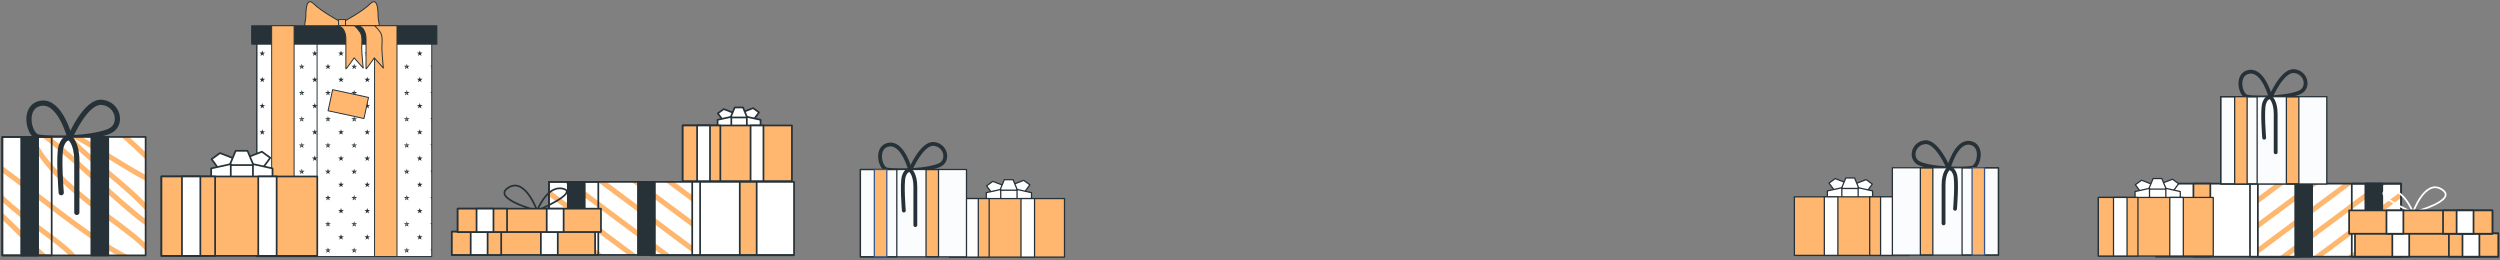 <?xml version="1.0" encoding="UTF-8"?>
<svg width="1442px" height="150px" viewBox="0 0 1442 150" version="1.1" xmlns="http://www.w3.org/2000/svg" xmlns:xlink="http://www.w3.org/1999/xlink">
    <rect x="0" y="0" width="1442" height="150" fill="#808080" stroke="none"/>
    <title>gifts</title>
    <g id="Page-1" stroke="none" stroke-width="1" fill="none" fill-rule="evenodd">
        <g id="shopping-on-splitchek-copy" transform="translate(1, -642)">
            <g id="gifts" transform="translate(720, 717) scale(-1, 1) translate(-720, -717) translate(0, 643)">
                <g id="Group-8" transform="translate(827, 82)">
                    <g id="Group-5" transform="translate(0, 20.644)" fill-rule="nonzero" stroke="#263238" stroke-linecap="round" stroke-linejoin="round" stroke-width="0.737">
                        <rect id="Rectangle" fill="#FFFFFF" x="25.591" y="5.242" width="12.947" height="8.552"></rect>
                        <polygon id="Path" fill="#FFFFFF" points="31.224 3.355 24.087 8.545 19.98 2.964 23.541 0.369"></polygon>
                        <polygon id="Path" fill="#FFFFFF" points="40.838 9.128 33.701 3.937 41.376 0.951 44.945 3.546"></polygon>
                        <polygon id="Path" fill="#FFFFFF" points="37.233 6.06 27.147 6.06 29.668 1.0477379e-13 34.711 1.0477379e-13"></polygon>
                        <polygon id="Path" fill="#FFFFFF" points="27.36 5.64 27.36 12.976 19.029 11.14 19.029 7.476"></polygon>
                        <polygon id="Path" fill="#FFFFFF" points="36.783 5.64 36.783 12.976 45.114 11.14 45.114 7.476"></polygon>
                        <rect id="Rectangle" fill="#FFB76F" x="3.77185643e-13" y="10.89" width="66.267" height="33.782"></rect>
                        <rect id="Rectangle" fill="#FFFFFF" x="17.274" y="10.89" width="7.815" height="33.782"></rect>
                        <rect id="Rectangle" fill="#FFB76F" x="43.441" y="10.89" width="22.834" height="33.782"></rect>
                        <rect id="Rectangle" fill="#FFFFFF" x="49.722" y="10.89" width="7.815" height="33.782"></rect>
                    </g>
                    <g id="Group-7" transform="translate(56.033, 0)">
                        <path d="M32.927,15.139 C32.927,15.139 26.291,-0.712 19.287,0.025 C12.283,0.762 10.44,9.61 15.969,12.19 C21.499,14.771 32.927,15.139 32.927,15.139 Z" id="Path" stroke="#263238" stroke-width="2.212" stroke-linecap="round" stroke-linejoin="round"></path>
                        <path d="M32.927,15.139 C32.927,15.139 36.982,-0.712 45.092,0.394 C53.202,1.5 50.518,14.033 46.463,14.771 C42.408,15.508 32.927,15.139 32.927,15.139 Z" id="Path" stroke="#263238" stroke-width="2.212" stroke-linecap="round" stroke-linejoin="round"></path>
                        <rect id="Rectangle" fill="#FBFCFE" fill-rule="nonzero" x="0.752" y="14.771" width="60.936" height="50.356"></rect>
                        <rect id="Rectangle" stroke="#263238" stroke-width="0.737" fill="#FFB76F" fill-rule="nonzero" stroke-linecap="round" stroke-linejoin="round" x="16.633" y="14.771" width="7.188" height="50.356"></rect>
                        <rect id="Rectangle" stroke="#263238" stroke-width="0.737" stroke-linecap="round" stroke-linejoin="round" x="40.69" y="14.771" width="20.998" height="50.356"></rect>
                        <rect id="Rectangle" stroke="#263238" stroke-width="0.737" stroke-linecap="round" stroke-linejoin="round" x="0.494" y="14.771" width="61.194" height="50.356"></rect>
                        <rect id="Rectangle" stroke="#35558F" stroke-width="0.737" fill="#FFB76F" fill-rule="nonzero" stroke-linecap="round" stroke-linejoin="round" x="46.463" y="14.771" width="7.188" height="50.356"></rect>
                        <path d="M30,46.842 L30,24.724 C30,17.351 32.949,15.139 32.949,15.139 C32.949,15.139 35.33,14.571 36.635,18.604 C37.94,22.637 36.635,38.445 36.635,38.445" id="Path" stroke="#263238" stroke-width="2.212" stroke-linecap="round" stroke-linejoin="round"></path>
                    </g>
                </g>
                <g id="Group-8" transform="translate(346.5, 114) scale(-1, 1) translate(-346.5, -114) translate(287, 81)">
                    <g id="Group-5" transform="translate(0, 20.644)" fill-rule="nonzero" stroke="#263238" stroke-linecap="round" stroke-linejoin="round" stroke-width="0.737">
                        <rect id="Rectangle" fill="#FFFFFF" x="25.591" y="5.242" width="12.947" height="8.552"></rect>
                        <polygon id="Path" fill="#FFFFFF" points="31.224 3.355 24.087 8.545 19.98 2.964 23.541 0.369"></polygon>
                        <polygon id="Path" fill="#FFFFFF" points="40.838 9.128 33.701 3.937 41.376 0.951 44.945 3.546"></polygon>
                        <polygon id="Path" fill="#FFFFFF" points="37.233 6.06 27.147 6.06 29.668 1.0477379e-13 34.711 1.0477379e-13"></polygon>
                        <polygon id="Path" fill="#FFFFFF" points="27.36 5.64 27.36 12.976 19.029 11.14 19.029 7.476"></polygon>
                        <polygon id="Path" fill="#FFFFFF" points="36.783 5.64 36.783 12.976 45.114 11.14 45.114 7.476"></polygon>
                        <rect id="Rectangle" fill="#FFB76F" x="3.77185643e-13" y="10.89" width="66.267" height="33.782"></rect>
                        <rect id="Rectangle" fill="#FFFFFF" x="17.274" y="10.89" width="7.815" height="33.782"></rect>
                        <rect id="Rectangle" fill="#FFB76F" x="43.441" y="10.89" width="22.834" height="33.782"></rect>
                        <rect id="Rectangle" fill="#FFFFFF" x="49.722" y="10.89" width="7.815" height="33.782"></rect>
                    </g>
                    <g id="Group-7" transform="translate(56.033, 0)">
                        <path d="M32.927,15.139 C32.927,15.139 26.291,-0.712 19.287,0.025 C12.283,0.762 10.44,9.61 15.969,12.19 C21.499,14.771 32.927,15.139 32.927,15.139 Z" id="Path" stroke="#263238" stroke-width="2.212" stroke-linecap="round" stroke-linejoin="round"></path>
                        <path d="M32.927,15.139 C32.927,15.139 36.982,-0.712 45.092,0.394 C53.202,1.5 50.518,14.033 46.463,14.771 C42.408,15.508 32.927,15.139 32.927,15.139 Z" id="Path" stroke="#263238" stroke-width="2.212" stroke-linecap="round" stroke-linejoin="round"></path>
                        <rect id="Rectangle" fill="#FBFCFE" fill-rule="nonzero" x="0.752" y="14.771" width="60.936" height="50.356"></rect>
                        <rect id="Rectangle" stroke="#263238" stroke-width="0.737" fill="#FFB76F" fill-rule="nonzero" stroke-linecap="round" stroke-linejoin="round" x="16.633" y="14.771" width="7.188" height="50.356"></rect>
                        <rect id="Rectangle" stroke="#263238" stroke-width="0.737" stroke-linecap="round" stroke-linejoin="round" x="40.69" y="14.771" width="20.998" height="50.356"></rect>
                        <rect id="Rectangle" stroke="#263238" stroke-width="0.737" stroke-linecap="round" stroke-linejoin="round" x="0.494" y="14.771" width="61.194" height="50.356"></rect>
                        <rect id="Rectangle" stroke="#35558F" stroke-width="0.737" fill="#FFB76F" fill-rule="nonzero" stroke-linecap="round" stroke-linejoin="round" x="46.463" y="14.771" width="7.188" height="50.356"></rect>
                        <path d="M30,46.842 L30,24.724 C30,17.351 32.949,15.139 32.949,15.139 C32.949,15.139 35.33,14.571 36.635,18.604 C37.94,22.637 36.635,38.445 36.635,38.445" id="Path" stroke="#263238" stroke-width="2.212" stroke-linecap="round" stroke-linejoin="round"></path>
                    </g>
                </g>
                <g id="Group-21" transform="translate(0, 40)">
                    <rect id="Rectangle" stroke="#263238" fill="#FFFFFF" fill-rule="nonzero" stroke-linecap="round" stroke-linejoin="round" transform="translate(156.065, 85.985) scale(-1, 1) translate(-156.065, -85.985) " x="114.74" y="64.92" width="82.65" height="42.13"></rect>
                    <rect id="Rectangle" stroke="#263238" fill="#FFB76F" fill-rule="nonzero" stroke-linecap="round" stroke-linejoin="round" transform="translate(170.965, 85.985) scale(-1, 1) translate(-170.965, -85.985) " x="166.09" y="64.92" width="9.75" height="42.13"></rect>
                    <rect id="Rectangle" stroke="#263238" fill="#FFFFFF" fill-rule="nonzero" stroke-linecap="round" stroke-linejoin="round" transform="translate(128.97, 85.985) scale(-1, 1) translate(-128.97, -85.985) " x="114.73" y="64.92" width="28.48" height="42.13"></rect>
                    <rect id="Rectangle" stroke="#263238" fill="#FFFFFF" fill-rule="nonzero" stroke-linecap="round" stroke-linejoin="round" transform="translate(130.505, 85.985) scale(-1, 1) translate(-130.505, -85.985) " x="125.63" y="64.92" width="9.75" height="42.13"></rect>
                    <rect id="Rectangle" fill="#FFFFFF" fill-rule="nonzero" transform="translate(97.335, 85.985) scale(-1, 1) translate(-97.335, -85.985) " x="56.01" y="64.92" width="82.65" height="42.13"></rect>
                    <polygon id="Path" fill="#FFB76F" fill-rule="nonzero" transform="translate(71.55, 95.485) scale(-1, 1) translate(-71.55, -95.485) " points="87.08 87.67 87.08 83.93 56.02 107.04 61.05 107.04"></polygon>
                    <polygon id="Path" fill="#FFB76F" fill-rule="nonzero" transform="translate(130.965, 70.645) scale(-1, 1) translate(-130.965, -70.645) " points="123.27 72.63 123.27 76.37 138.66 64.92 133.64 64.92"></polygon>
                    <polygon id="Path" fill="#FFB76F" fill-rule="nonzero" transform="translate(121.18, 77.925) scale(-1, 1) translate(-121.18, -77.925) " points="138.66 64.92 133.63 64.92 103.7 87.19 103.7 90.93"></polygon>
                    <polygon id="Path" fill="#FFB76F" fill-rule="nonzero" transform="translate(111.4, 85.205) scale(-1, 1) translate(-111.4, -85.205) " points="138.66 64.92 133.64 64.92 84.14 101.75 84.14 105.49"></polygon>
                    <polygon id="Path" fill="#FFB76F" fill-rule="nonzero" transform="translate(81.33, 88.205) scale(-1, 1) translate(-81.33, -88.205) " points="56.02 107.04 61.04 107.04 106.64 73.11 106.64 69.37"></polygon>
                    <polygon id="Path" fill="#FFB76F" fill-rule="nonzero" transform="translate(95.395, 85.98) scale(-1, 1) translate(-95.395, -85.98) " points="64.58 107.04 69.61 107.04 126.21 64.92 121.19 64.92"></polygon>
                    <polygon id="Path" fill="#ADC7F7" fill-rule="nonzero" transform="translate(61.77, 102.765) scale(-1, 1) translate(-61.77, -102.765) " points="67.52 102.23 67.52 98.49 56.02 107.04 61.05 107.04"></polygon>
                    <rect id="Rectangle" stroke="#263238" fill="#263238" fill-rule="nonzero" stroke-linecap="round" stroke-linejoin="round" transform="translate(112.245, 85.985) scale(-1, 1) translate(-112.245, -85.985) " x="107.37" y="64.92" width="9.75" height="42.13"></rect>
                    <rect id="Rectangle" stroke="#263238" stroke-linecap="round" stroke-linejoin="round" transform="translate(70.25, 85.985) scale(-1, 1) translate(-70.25, -85.985) " x="56.01" y="64.92" width="28.48" height="42.13"></rect>
                    <rect id="Rectangle" stroke="#263238" fill="#263238" fill-rule="nonzero" stroke-linecap="round" stroke-linejoin="round" transform="translate(71.785, 85.985) scale(-1, 1) translate(-71.785, -85.985) " x="66.91" y="64.92" width="9.75" height="42.13"></rect>
                    <rect id="Rectangle" stroke="#263238" stroke-linecap="round" stroke-linejoin="round" transform="translate(97.335, 85.985) scale(-1, 1) translate(-97.335, -85.985) " x="56.01" y="64.92" width="82.65" height="42.13"></rect>
                    <rect id="Rectangle" stroke="#263238" fill="#FFB76F" fill-rule="nonzero" stroke-linecap="round" stroke-linejoin="round" transform="translate(41.325, 100.325) scale(-1, 1) translate(-41.325, -100.325) " x="-1.84741111e-13" y="93.61" width="82.65" height="13.43"></rect>
                    <rect id="Rectangle" stroke="#263238" fill="#FFFFFF" fill-rule="nonzero" stroke-linecap="round" stroke-linejoin="round" transform="translate(56.235, 100.325) scale(-1, 1) translate(-56.235, -100.325) " x="51.36" y="93.61" width="9.75" height="13.43"></rect>
                    <rect id="Rectangle" stroke="#263238" fill="#FFB76F" fill-rule="nonzero" stroke-linecap="round" stroke-linejoin="round" transform="translate(14.24, 100.325) scale(-1, 1) translate(-14.24, -100.325) " x="6.91002811e-13" y="93.61" width="28.48" height="13.43"></rect>
                    <rect id="Rectangle" stroke="#263238" fill="#FFFFFF" fill-rule="nonzero" stroke-linecap="round" stroke-linejoin="round" transform="translate(15.765, 100.325) scale(-1, 1) translate(-15.765, -100.325) " x="10.89" y="93.61" width="9.75" height="13.43"></rect>
                    <path d="M66.3,81.52 C66.3,81.52 60.54,66.52 51.3,68.86 C42.06,71.2 66.3,81.52 66.3,81.52 Z" id="Path" stroke="#FFFFFF" stroke-linecap="round" stroke-linejoin="round" transform="translate(57.75, 75.066) scale(-1, 1) translate(-57.75, -75.066) "></path>
                    <path d="M30.341,81.52 C30.341,81.52 37.251,61.95 47.031,68.28 C56.811,74.61 30.341,81.52 30.341,81.52 Z" id="Path" stroke="#FFFFFF" stroke-linecap="round" stroke-linejoin="round" transform="translate(39.771, 74.27) scale(-1, 1) translate(-39.771, -74.27) "></path>
                    <rect id="Rectangle" stroke="#263238" fill="#FFB76F" fill-rule="nonzero" stroke-linecap="round" stroke-linejoin="round" transform="translate(44.705, 87.085) scale(-1, 1) translate(-44.705, -87.085) " x="3.38" y="80.37" width="82.65" height="13.43"></rect>
                    <rect id="Rectangle" stroke="#263238" fill="#FFFFFF" fill-rule="nonzero" stroke-linecap="round" stroke-linejoin="round" transform="translate(59.615, 87.085) scale(-1, 1) translate(-59.615, -87.085) " x="54.74" y="80.37" width="9.75" height="13.43"></rect>
                    <rect id="Rectangle" stroke="#263238" fill="#FFB76F" fill-rule="nonzero" stroke-linecap="round" stroke-linejoin="round" transform="translate(17.62, 87.085) scale(-1, 1) translate(-17.62, -87.085) " x="3.38" y="80.37" width="28.48" height="13.43"></rect>
                    <rect id="Rectangle" stroke="#263238" fill="#FFFFFF" fill-rule="nonzero" stroke-linecap="round" stroke-linejoin="round" transform="translate(19.145, 87.085) scale(-1, 1) translate(-19.145, -87.085) " x="14.27" y="80.37" width="9.75" height="13.43"></rect>
                    <g id="Group-10" transform="translate(164.39, 62)" fill-rule="nonzero" stroke="#263238" stroke-linecap="round" stroke-linejoin="round" stroke-width="0.737">
                        <g id="Group-5">
                            <rect id="Rectangle" fill="#FFFFFF" x="25.591" y="5.242" width="12.947" height="8.552"></rect>
                            <polygon id="Path" fill="#FFFFFF" points="31.224 3.355 24.087 8.545 19.98 2.964 23.541 0.369"></polygon>
                            <polygon id="Path" fill="#FFFFFF" points="40.838 9.128 33.701 3.937 41.376 0.951 44.945 3.546"></polygon>
                            <polygon id="Path" fill="#FFFFFF" points="37.233 6.06 27.147 6.06 29.668 1.0477379e-13 34.711 1.0477379e-13"></polygon>
                            <polygon id="Path" fill="#FFFFFF" points="27.36 5.64 27.36 12.976 19.029 11.14 19.029 7.476"></polygon>
                            <polygon id="Path" fill="#FFFFFF" points="36.783 5.64 36.783 12.976 45.114 11.14 45.114 7.476"></polygon>
                            <rect id="Rectangle" fill="#FFB76F" x="3.77185643e-13" y="10.89" width="66.267" height="33.782"></rect>
                            <rect id="Rectangle" fill="#FFFFFF" x="17.274" y="10.89" width="7.815" height="33.782"></rect>
                            <rect id="Rectangle" fill="#FFB76F" x="43.441" y="10.89" width="22.834" height="33.782"></rect>
                            <rect id="Rectangle" fill="#FFFFFF" x="49.722" y="10.89" width="7.815" height="33.782"></rect>
                        </g>
                    </g>
                    <g id="Group-7" transform="translate(98.39, 0)">
                        <path d="M32.927,15.139 C32.927,15.139 26.291,-0.712 19.287,0.025 C12.283,0.762 10.44,9.61 15.969,12.19 C21.499,14.771 32.927,15.139 32.927,15.139 Z" id="Path" stroke="#263238" stroke-width="2.212" stroke-linecap="round" stroke-linejoin="round"></path>
                        <path d="M32.927,15.139 C32.927,15.139 36.982,-0.712 45.092,0.394 C53.202,1.5 50.518,14.033 46.463,14.771 C42.408,15.508 32.927,15.139 32.927,15.139 Z" id="Path" stroke="#263238" stroke-width="2.212" stroke-linecap="round" stroke-linejoin="round"></path>
                        <rect id="Rectangle" fill="#FBFCFE" fill-rule="nonzero" x="0.752" y="14.771" width="60.936" height="50.356"></rect>
                        <rect id="Rectangle" stroke="#263238" stroke-width="0.737" fill="#FFB76F" fill-rule="nonzero" stroke-linecap="round" stroke-linejoin="round" x="16.633" y="14.771" width="7.188" height="50.356"></rect>
                        <rect id="Rectangle" stroke="#263238" stroke-width="0.737" stroke-linecap="round" stroke-linejoin="round" x="40.69" y="14.771" width="20.998" height="50.356"></rect>
                        <rect id="Rectangle" stroke="#263238" stroke-width="0.737" stroke-linecap="round" stroke-linejoin="round" x="0.494" y="14.771" width="61.194" height="50.356"></rect>
                        <rect id="Rectangle" stroke="#263238" stroke-width="0.737" fill="#FFB76F" fill-rule="nonzero" stroke-linecap="round" stroke-linejoin="round" x="46.463" y="14.771" width="7.188" height="50.356"></rect>
                        <path d="M30,46.842 L30,24.724 C30,17.351 32.949,15.139 32.949,15.139 C32.949,15.139 35.33,14.571 36.635,18.604 C37.94,22.637 36.635,38.445 36.635,38.445" id="Path" stroke="#263238" stroke-width="2.212" stroke-linecap="round" stroke-linejoin="round"></path>
                    </g>
                </g>
                <g id="Group-22" transform="translate(983, 0)">
                    <polygon id="Path" fill="#263238" fill-rule="nonzero" points="422.32 140.18 422.32 141.15 424.1 142.44 423.4 140.3 423.57 140.18"></polygon>
                    <polygon id="Path" fill="#263238" fill-rule="nonzero" points="422.32 140.18 420.98 140.18 421.15 140.3 420.45 142.44 422.28 141.12 422.32 141.15 422.32 141.15"></polygon>
                    <polygon id="Path" fill="#263238" fill-rule="nonzero" points="395.41 140.18 395.41 141.15 397.18 142.44 396.49 140.3 396.65 140.18"></polygon>
                    <polygon id="Path" fill="#263238" fill-rule="nonzero" points="395.41 140.18 394.07 140.18 394.23 140.3 393.54 142.44 395.36 141.12 395.41 141.15 395.41 141.15"></polygon>
                    <polygon id="Path" fill="#263238" fill-rule="nonzero" points="341.57 140.18 341.57 141.15 343.35 142.44 342.66 140.3 342.82 140.18"></polygon>
                    <polygon id="Path" fill="#263238" fill-rule="nonzero" points="341.57 140.18 340.24 140.18 340.4 140.3 339.71 142.44 341.53 141.12 341.57 141.15 341.57 141.15"></polygon>
                    <polygon id="Path" fill="#263238" fill-rule="nonzero" points="314.66 140.18 314.66 141.15 316.44 142.44 315.74 140.3 315.91 140.18"></polygon>
                    <polygon id="Path" fill="#263238" fill-rule="nonzero" points="314.66 140.18 313.32 140.18 313.49 140.3 312.79 142.44 314.61 141.12 314.66 141.15 314.66 141.15"></polygon>
                    <polygon id="Path" fill="#263238" fill-rule="nonzero" points="287.74 140.18 287.74 141.15 289.52 142.44 288.82 140.3 288.99 140.18"></polygon>
                    <polygon id="Path" fill="#263238" fill-rule="nonzero" points="287.74 140.18 286.4 140.18 286.57 140.3 285.88 142.44 287.7 141.12 287.74 141.15"></polygon>
                    <polygon id="Path" fill="#263238" fill-rule="nonzero" points="262.03 140.66 262.03 142.02 262.61 142.44"></polygon>
                    <rect id="Rectangle" stroke="#263238" fill="#FFFFFF" fill-rule="nonzero" stroke-linecap="round" stroke-linejoin="round" x="0.32" y="104.12" width="82.65" height="42.13"></rect>
                    <g id="Group-24" transform="translate(206, 0)">
                        <rect id="Rectangle" stroke="#263238" stroke-width="0.562" fill="#FFFFFF" fill-rule="nonzero" stroke-linecap="round" stroke-linejoin="round" x="2.97" y="22.35" width="100.907" height="124.65"></rect>
                        <polygon id="Path" fill="#263238" fill-rule="nonzero" points="93.836 22.474 94.005 22.35 93.133 22.35 93.133 22.474"></polygon>
                        <polygon id="Path" fill="#263238" fill-rule="nonzero" points="101.115 29.325 100.721 28.121 100.333 29.325 99.067 29.325 100.091 30.068 99.698 31.271 100.721 30.529 101.751 31.271 101.357 30.068 102.381 29.325"></polygon>
                        <polygon id="Path" fill="#263238" fill-rule="nonzero" points="93.133 37.611 93.836 37.611 94.764 36.936 94.764 36.936 93.499 36.936 93.133 35.811 93.133 35.811"></polygon>
                        <polygon id="Path" fill="#263238" fill-rule="nonzero" points="93.133 22.474 93.133 23.019 94.134 23.745 93.741 22.541 93.836 22.474"></polygon>
                        <polygon id="Path" fill="#263238" fill-rule="nonzero" points="101.115 44.462 100.721 43.258 100.333 44.462 99.067 44.462 100.091 45.204 99.698 46.414 100.721 45.666 101.751 46.414 101.357 45.204 102.381 44.462"></polygon>
                        <polygon id="Path" fill="#263238" fill-rule="nonzero" points="93.133 52.753 93.836 52.753 94.764 52.078 94.764 52.078 93.499 52.078 93.133 50.948 93.133 50.948"></polygon>
                        <polygon id="Path" fill="#263238" fill-rule="nonzero" points="93.133 37.611 93.133 38.162 94.134 38.888 93.741 37.678 93.836 37.611"></polygon>
                        <polygon id="Path" fill="#263238" fill-rule="nonzero" points="101.115 59.604 100.721 58.401 100.333 59.604 99.067 59.604 100.091 60.347 99.698 61.551 100.721 60.808 101.751 61.551 101.357 60.347 102.381 59.604"></polygon>
                        <polygon id="Path" fill="#263238" fill-rule="nonzero" points="93.133 67.89 93.836 67.89 94.764 67.215 94.764 67.215 93.499 67.215 93.133 66.09 93.133 66.09"></polygon>
                        <polygon id="Path" fill="#263238" fill-rule="nonzero" points="93.133 52.753 93.133 53.299 94.134 54.024 93.741 52.821 93.836 52.753"></polygon>
                        <polygon id="Path" fill="#263238" fill-rule="nonzero" points="101.115 74.741 100.721 73.538 100.333 74.741 99.067 74.741 100.091 75.489 99.698 76.693 100.721 75.945 101.751 76.693 101.357 75.489 102.381 74.741"></polygon>
                        <polygon id="Path" fill="#263238" fill-rule="nonzero" points="93.133 83.033 93.836 83.033 94.764 82.358 94.764 82.358 93.499 82.358 93.133 81.227 93.133 81.227"></polygon>
                        <polygon id="Path" fill="#263238" fill-rule="nonzero" points="93.133 67.89 93.133 68.441 94.134 69.167 93.741 67.963 93.836 67.89"></polygon>
                        <polygon id="Path" fill="#263238" fill-rule="nonzero" points="101.115 89.884 100.721 88.68 100.333 89.884 99.067 89.884 100.091 90.626 99.698 91.83 100.721 91.088 101.751 91.83 101.357 90.626 102.381 89.884"></polygon>
                        <polygon id="Path" fill="#263238" fill-rule="nonzero" points="93.133 98.169 93.836 98.169 94.764 97.494 94.764 97.494 93.499 97.494 93.133 96.369 93.133 96.369"></polygon>
                        <polygon id="Path" fill="#263238" fill-rule="nonzero" points="93.133 83.033 93.133 83.578 94.134 84.304 93.741 83.1 93.836 83.033"></polygon>
                        <polygon id="Path" fill="#263238" fill-rule="nonzero" points="101.115 105.021 100.721 103.817 100.333 105.021 99.067 105.021 100.091 105.769 99.698 106.973 100.721 106.224 101.751 106.973 101.357 105.769 102.381 105.021"></polygon>
                        <polygon id="Path" fill="#263238" fill-rule="nonzero" points="93.133 113.312 93.836 113.312 94.764 112.637 94.764 112.637 93.499 112.637 93.133 111.506 93.133 111.512"></polygon>
                        <polygon id="Path" fill="#263238" fill-rule="nonzero" points="93.133 98.169 93.133 98.721 94.134 99.446 93.741 98.243 93.836 98.169"></polygon>
                        <polygon id="Path" fill="#263238" fill-rule="nonzero" points="101.115 120.163 100.721 118.959 100.333 120.163 99.067 120.163 100.091 120.906 99.698 122.109 100.721 121.367 101.751 122.109 101.357 120.906 102.381 120.163"></polygon>
                        <polygon id="Path" fill="#263238" fill-rule="nonzero" points="93.133 128.449 93.836 128.449 94.764 127.774 94.764 127.774 93.499 127.774 93.133 126.649 93.133 126.649"></polygon>
                        <polygon id="Path" fill="#263238" fill-rule="nonzero" points="93.133 113.312 93.133 113.858 94.134 114.583 93.741 113.379 93.836 113.312"></polygon>
                        <polygon id="Path" fill="#263238" fill-rule="nonzero" points="101.115 135.3 100.721 134.096 100.333 135.3 99.067 135.3 100.091 136.048 99.698 137.252 100.721 136.509 101.751 137.252 101.357 136.048 102.381 135.3"></polygon>
                        <polygon id="Path" fill="#263238" fill-rule="nonzero" points="94.764 142.916 93.499 142.916 93.133 141.791 93.133 141.791 93.133 143.591 93.836 143.591 94.764 142.916"></polygon>
                        <polygon id="Path" fill="#263238" fill-rule="nonzero" points="93.133 128.449 93.133 129 94.134 129.726 93.741 128.522 93.836 128.449"></polygon>
                        <polygon id="Path" fill="#263238" fill-rule="nonzero" points="93.133 143.591 93.133 144.137 94.134 144.863 93.741 143.659 93.836 143.591"></polygon>
                        <polygon id="Path" fill="#263238" fill-rule="nonzero" points="93.133 22.474 93.133 22.35 92.216 22.35 92.379 22.474"></polygon>
                        <polygon id="Path" fill="#263238" fill-rule="nonzero" points="78.694 22.474 78.862 22.35 77.996 22.35 77.996 22.474"></polygon>
                        <polygon id="Path" fill="#263238" fill-rule="nonzero" points="85.978 29.325 85.584 28.121 85.191 29.325 83.925 29.325 84.949 30.068 84.561 31.271 85.584 30.529 86.608 31.271 86.22 30.068 87.244 29.325"></polygon>
                        <polygon id="Path" fill="#263238" fill-rule="nonzero" points="91.451 36.936 92.379 37.611 93.133 37.611 93.133 35.811 93.111 35.732 92.717 36.936 91.451 36.936"></polygon>
                        <polygon id="Path" fill="#263238" fill-rule="nonzero" points="93.133 22.474 92.379 22.474 92.475 22.541 92.081 23.745 93.111 23.003 93.133 23.019 93.133 23.019"></polygon>
                        <polygon id="Path" fill="#263238" fill-rule="nonzero" points="77.996 37.611 78.694 37.611 79.627 36.936 79.627 36.936 78.362 36.936 77.996 35.811 77.996 35.811"></polygon>
                        <polygon id="Path" fill="#263238" fill-rule="nonzero" points="77.996 22.474 77.996 23.019 78.992 23.745 78.604 22.541 78.694 22.474"></polygon>
                        <polygon id="Path" fill="#263238" fill-rule="nonzero" points="85.978 44.462 85.584 43.258 85.191 44.462 83.925 44.462 84.949 45.204 84.561 46.414 85.584 45.666 86.608 46.414 86.22 45.204 87.244 44.462"></polygon>
                        <polygon id="Path" fill="#263238" fill-rule="nonzero" points="91.451 52.078 92.379 52.753 93.133 52.753 93.133 50.948 93.111 50.874 92.717 52.078 91.451 52.078"></polygon>
                        <polygon id="Path" fill="#263238" fill-rule="nonzero" points="93.133 37.611 92.379 37.611 92.475 37.678 92.081 38.888 93.111 38.139 93.133 38.162 93.133 38.162"></polygon>
                        <polygon id="Path" fill="#263238" fill-rule="nonzero" points="77.996 52.753 78.694 52.753 79.627 52.078 79.627 52.078 78.362 52.078 77.996 50.948 77.996 50.948"></polygon>
                        <polygon id="Path" fill="#263238" fill-rule="nonzero" points="77.996 37.611 77.996 38.162 78.992 38.888 78.604 37.678 78.694 37.611"></polygon>
                        <polygon id="Path" fill="#263238" fill-rule="nonzero" points="85.978 59.604 85.584 58.401 85.191 59.604 83.925 59.604 84.949 60.347 84.561 61.551 85.584 60.808 86.608 61.551 86.22 60.347 87.244 59.604"></polygon>
                        <polygon id="Path" fill="#263238" fill-rule="nonzero" points="91.451 67.215 92.379 67.89 93.133 67.89 93.133 66.09 93.111 66.011 92.717 67.215 91.451 67.215"></polygon>
                        <polygon id="Path" fill="#263238" fill-rule="nonzero" points="93.133 52.753 92.379 52.753 92.475 52.821 92.081 54.024 93.111 53.282 93.133 53.299 93.133 53.299"></polygon>
                        <polygon id="Path" fill="#263238" fill-rule="nonzero" points="77.996 67.89 78.694 67.89 79.627 67.215 79.627 67.215 78.362 67.215 77.996 66.09 77.996 66.09"></polygon>
                        <polygon id="Path" fill="#263238" fill-rule="nonzero" points="77.996 52.753 77.996 53.299 78.992 54.024 78.604 52.821 78.694 52.753"></polygon>
                        <polygon id="Path" fill="#263238" fill-rule="nonzero" points="85.978 74.741 85.584 73.538 85.191 74.741 83.925 74.741 84.949 75.489 84.561 76.693 85.584 75.945 86.608 76.693 86.22 75.489 87.244 74.741"></polygon>
                        <polygon id="Path" fill="#263238" fill-rule="nonzero" points="91.451 82.358 92.379 83.033 93.133 83.033 93.133 81.227 93.111 81.154 92.717 82.358 91.451 82.358"></polygon>
                        <polygon id="Path" fill="#263238" fill-rule="nonzero" points="93.133 67.89 92.379 67.89 92.475 67.963 92.081 69.167 93.111 68.419 93.133 68.441 93.133 68.441"></polygon>
                        <polygon id="Path" fill="#263238" fill-rule="nonzero" points="77.996 83.033 78.694 83.033 79.627 82.358 79.627 82.358 78.362 82.358 77.996 81.227 77.996 81.227"></polygon>
                        <polygon id="Path" fill="#263238" fill-rule="nonzero" points="77.996 67.89 77.996 68.441 78.992 69.167 78.604 67.963 78.694 67.89"></polygon>
                        <polygon id="Path" fill="#263238" fill-rule="nonzero" points="85.978 89.884 85.584 88.68 85.191 89.884 83.925 89.884 84.949 90.626 84.561 91.83 85.584 91.088 86.608 91.83 86.22 90.626 87.244 89.884"></polygon>
                        <polygon id="Path" fill="#263238" fill-rule="nonzero" points="91.451 97.494 92.379 98.169 93.133 98.169 93.133 96.369 93.111 96.291 92.717 97.494 91.451 97.494"></polygon>
                        <polygon id="Path" fill="#263238" fill-rule="nonzero" points="93.133 83.033 92.379 83.033 92.475 83.1 92.081 84.304 93.111 83.561 93.133 83.578 93.133 83.578"></polygon>
                        <polygon id="Path" fill="#263238" fill-rule="nonzero" points="77.996 98.169 78.694 98.169 79.627 97.494 79.627 97.494 78.362 97.494 77.996 96.369 77.996 96.369"></polygon>
                        <polygon id="Path" fill="#263238" fill-rule="nonzero" points="77.996 83.033 77.996 83.578 78.992 84.304 78.604 83.1 78.694 83.033"></polygon>
                        <polygon id="Path" fill="#263238" fill-rule="nonzero" points="85.978 105.021 85.584 103.817 85.191 105.021 83.925 105.021 84.949 105.769 84.561 106.973 85.584 106.224 86.608 106.973 86.22 105.769 87.244 105.021"></polygon>
                        <polygon id="Path" fill="#263238" fill-rule="nonzero" points="91.451 112.637 92.379 113.312 93.133 113.312 93.133 111.512 93.111 111.433 92.717 112.637 91.451 112.637"></polygon>
                        <polygon id="Path" fill="#263238" fill-rule="nonzero" points="93.133 98.169 92.379 98.169 92.475 98.243 92.081 99.446 93.111 98.704 93.133 98.721 93.133 98.721"></polygon>
                        <polygon id="Path" fill="#263238" fill-rule="nonzero" points="77.996 113.312 78.694 113.312 79.627 112.637 79.627 112.637 78.362 112.637 77.996 111.506 77.996 111.512"></polygon>
                        <polygon id="Path" fill="#263238" fill-rule="nonzero" points="77.996 98.169 77.996 98.721 78.992 99.446 78.604 98.243 78.694 98.169"></polygon>
                        <polygon id="Path" fill="#263238" fill-rule="nonzero" points="85.978 120.163 85.584 118.959 85.191 120.163 83.925 120.163 84.949 120.906 84.561 122.109 85.584 121.367 86.608 122.109 86.22 120.906 87.244 120.163"></polygon>
                        <polygon id="Path" fill="#263238" fill-rule="nonzero" points="93.133 128.449 93.133 126.649 93.111 126.57 92.717 127.774 91.451 127.774 91.451 127.774 92.379 128.449"></polygon>
                        <polygon id="Path" fill="#263238" fill-rule="nonzero" points="93.133 113.312 92.379 113.312 92.475 113.379 92.081 114.583 93.111 113.841 93.133 113.858 93.133 113.858"></polygon>
                        <polygon id="Path" fill="#263238" fill-rule="nonzero" points="79.627 127.774 78.362 127.774 77.996 126.649 77.996 126.649 77.996 128.449 78.694 128.449 79.627 127.774"></polygon>
                        <polygon id="Path" fill="#263238" fill-rule="nonzero" points="77.996 113.312 77.996 113.858 78.992 114.583 78.604 113.379 78.694 113.312"></polygon>
                        <polygon id="Path" fill="#263238" fill-rule="nonzero" points="85.978 135.3 85.584 134.096 85.191 135.3 83.925 135.3 84.949 136.048 84.561 137.252 85.584 136.509 86.608 137.252 86.22 136.048 87.244 135.3"></polygon>
                        <polygon id="Path" fill="#263238" fill-rule="nonzero" points="93.133 141.791 93.111 141.713 92.717 142.916 91.451 142.916 91.451 142.916 92.379 143.591 93.133 143.591"></polygon>
                        <polygon id="Path" fill="#263238" fill-rule="nonzero" points="93.133 128.449 92.379 128.449 92.475 128.522 92.081 129.726 93.111 128.983 93.133 129 93.133 129"></polygon>
                        <polygon id="Path" fill="#263238" fill-rule="nonzero" points="77.996 143.591 78.694 143.591 79.627 142.916 79.627 142.916 78.362 142.916 77.996 141.791 77.996 141.791"></polygon>
                        <polygon id="Path" fill="#263238" fill-rule="nonzero" points="77.996 128.449 77.996 129 78.992 129.726 78.604 128.522 78.694 128.449"></polygon>
                        <polygon id="Path" fill="#263238" fill-rule="nonzero" points="93.133 143.591 92.379 143.591 92.475 143.659 92.081 144.863 93.111 144.12 93.133 144.137 93.133 144.137"></polygon>
                        <polygon id="Path" fill="#263238" fill-rule="nonzero" points="77.996 143.591 77.996 144.137 78.992 144.863 78.604 143.659 78.694 143.591"></polygon>
                        <polygon id="Path" fill="#263238" fill-rule="nonzero" points="77.996 22.474 77.996 22.35 77.074 22.35 77.243 22.474"></polygon>
                        <polygon id="Path" fill="#263238" fill-rule="nonzero" points="63.557 22.474 63.726 22.35 62.854 22.35 62.854 22.474"></polygon>
                        <polygon id="Path" fill="#263238" fill-rule="nonzero" points="70.836 29.325 70.442 28.121 70.054 29.325 68.788 29.325 69.812 30.068 69.418 31.271 70.442 30.529 71.471 31.271 71.078 30.068 72.101 29.325"></polygon>
                        <polygon id="Path" fill="#263238" fill-rule="nonzero" points="76.309 36.936 77.243 37.611 77.996 37.611 77.996 35.811 77.968 35.732 77.58 36.936 76.309 36.936"></polygon>
                        <polygon id="Path" fill="#263238" fill-rule="nonzero" points="77.996 22.474 77.243 22.474 77.332 22.541 76.944 23.745 77.968 23.003 77.996 23.019 77.996 23.019"></polygon>
                        <polygon id="Path" fill="#263238" fill-rule="nonzero" points="62.854 37.611 63.557 37.611 64.485 36.936 64.485 36.936 63.219 36.936 62.854 35.811"></polygon>
                        <polygon id="Path" fill="#263238" fill-rule="nonzero" points="62.854 23.019 63.855 23.745 63.461 22.541 63.557 22.474 62.854 22.474"></polygon>
                        <polygon id="Path" fill="#263238" fill-rule="nonzero" points="70.836 44.462 70.442 43.258 70.054 44.462 68.788 44.462 69.812 45.204 69.418 46.414 70.442 45.666 71.471 46.414 71.078 45.204 72.101 44.462"></polygon>
                        <polygon id="Path" fill="#263238" fill-rule="nonzero" points="76.309 52.078 77.243 52.753 77.996 52.753 77.996 50.948 77.968 50.874 77.58 52.078 76.309 52.078"></polygon>
                        <polygon id="Path" fill="#263238" fill-rule="nonzero" points="77.996 37.611 77.243 37.611 77.332 37.678 76.944 38.888 77.968 38.139 77.996 38.162 77.996 38.162"></polygon>
                        <polygon id="Path" fill="#263238" fill-rule="nonzero" points="62.854 52.753 63.557 52.753 64.485 52.078 64.485 52.078 63.219 52.078 62.854 50.948"></polygon>
                        <polygon id="Path" fill="#263238" fill-rule="nonzero" points="62.854 37.611 62.854 38.162 63.855 38.888 63.461 37.678 63.557 37.611"></polygon>
                        <polygon id="Path" fill="#263238" fill-rule="nonzero" points="70.836 59.604 70.442 58.401 70.054 59.604 68.788 59.604 69.812 60.347 69.418 61.551 70.442 60.808 71.471 61.551 71.078 60.347 72.101 59.604"></polygon>
                        <polygon id="Path" fill="#263238" fill-rule="nonzero" points="76.309 67.215 77.243 67.89 77.996 67.89 77.996 66.09 77.968 66.011 77.58 67.215 76.309 67.215"></polygon>
                        <polygon id="Path" fill="#263238" fill-rule="nonzero" points="77.996 52.753 77.243 52.753 77.332 52.821 76.944 54.024 77.968 53.282 77.996 53.299 77.996 53.299"></polygon>
                        <polygon id="Path" fill="#263238" fill-rule="nonzero" points="64.485 67.215 63.219 67.215 62.854 66.09 62.854 67.89 63.557 67.89 64.485 67.215"></polygon>
                        <polygon id="Path" fill="#263238" fill-rule="nonzero" points="62.854 52.753 62.854 53.299 63.855 54.024 63.461 52.821 63.557 52.753"></polygon>
                        <polygon id="Path" fill="#263238" fill-rule="nonzero" points="70.836 74.741 70.442 73.538 70.054 74.741 68.788 74.741 69.812 75.489 69.418 76.693 70.442 75.945 71.471 76.693 71.078 75.489 72.101 74.741"></polygon>
                        <polygon id="Path" fill="#263238" fill-rule="nonzero" points="76.309 82.358 77.243 83.033 77.996 83.033 77.996 81.227 77.968 81.154 77.58 82.358 76.309 82.358"></polygon>
                        <polygon id="Path" fill="#263238" fill-rule="nonzero" points="77.996 67.89 77.243 67.89 77.332 67.963 76.944 69.167 77.968 68.419 77.996 68.441 77.996 68.441"></polygon>
                        <polygon id="Path" fill="#263238" fill-rule="nonzero" points="64.485 82.358 63.219 82.358 62.854 81.227 62.854 83.033 63.557 83.033 64.485 82.358"></polygon>
                        <polygon id="Path" fill="#263238" fill-rule="nonzero" points="62.854 67.89 62.854 68.441 63.855 69.167 63.461 67.963 63.557 67.89"></polygon>
                        <polygon id="Path" fill="#263238" fill-rule="nonzero" points="70.836 89.884 70.442 88.68 70.054 89.884 68.788 89.884 69.812 90.626 69.418 91.83 70.442 91.088 71.471 91.83 71.078 90.626 72.101 89.884"></polygon>
                        <polygon id="Path" fill="#263238" fill-rule="nonzero" points="76.309 97.494 77.243 98.169 77.996 98.169 77.996 96.369 77.968 96.291 77.58 97.494 76.309 97.494"></polygon>
                        <polygon id="Path" fill="#263238" fill-rule="nonzero" points="77.996 83.033 77.243 83.033 77.332 83.1 76.944 84.304 77.968 83.561 77.996 83.578 77.996 83.578"></polygon>
                        <polygon id="Path" fill="#263238" fill-rule="nonzero" points="64.485 97.494 63.219 97.494 62.854 96.369 62.854 98.169 63.557 98.169 64.485 97.494"></polygon>
                        <polygon id="Path" fill="#263238" fill-rule="nonzero" points="62.854 83.033 62.854 83.578 63.855 84.304 63.461 83.1 63.557 83.033"></polygon>
                        <polygon id="Path" fill="#263238" fill-rule="nonzero" points="70.836 105.021 70.442 103.817 70.054 105.021 68.788 105.021 69.812 105.769 69.418 106.973 70.442 106.224 71.471 106.973 71.078 105.769 72.101 105.021"></polygon>
                        <polygon id="Path" fill="#263238" fill-rule="nonzero" points="77.996 113.312 77.996 111.512 77.968 111.433 77.58 112.637 76.309 112.637 76.309 112.637 77.243 113.312"></polygon>
                        <polygon id="Path" fill="#263238" fill-rule="nonzero" points="77.996 98.169 77.243 98.169 77.332 98.243 76.944 99.446 77.968 98.704 77.996 98.721 77.996 98.721"></polygon>
                        <polygon id="Path" fill="#263238" fill-rule="nonzero" points="64.485 112.637 63.219 112.637 62.854 111.506 62.854 113.312 63.557 113.312 64.485 112.637"></polygon>
                        <polygon id="Path" fill="#263238" fill-rule="nonzero" points="62.854 98.169 62.854 98.721 63.855 99.446 63.461 98.243 63.557 98.169"></polygon>
                        <polygon id="Path" fill="#263238" fill-rule="nonzero" points="70.836 120.163 70.442 118.959 70.054 120.163 68.788 120.163 69.812 120.906 69.418 122.109 70.442 121.367 71.471 122.109 71.078 120.906 72.101 120.163"></polygon>
                        <polygon id="Path" fill="#263238" fill-rule="nonzero" points="77.996 126.649 77.968 126.57 77.58 127.774 76.309 127.774 76.309 127.774 77.243 128.449 77.996 128.449"></polygon>
                        <polygon id="Path" fill="#263238" fill-rule="nonzero" points="77.996 113.312 77.243 113.312 77.332 113.379 76.944 114.583 77.968 113.841 77.996 113.858 77.996 113.858"></polygon>
                        <polygon id="Path" fill="#263238" fill-rule="nonzero" points="63.557 128.449 64.485 127.774 64.485 127.774 63.219 127.774 62.854 126.649 62.854 128.449"></polygon>
                        <polygon id="Path" fill="#263238" fill-rule="nonzero" points="62.854 113.312 62.854 113.858 63.855 114.583 63.461 113.379 63.557 113.312"></polygon>
                        <polygon id="Path" fill="#263238" fill-rule="nonzero" points="70.836 135.3 70.442 134.096 70.054 135.3 68.788 135.3 69.812 136.048 69.418 137.252 70.442 136.509 71.471 137.252 71.078 136.048 72.101 135.3"></polygon>
                        <polygon id="Path" fill="#263238" fill-rule="nonzero" points="77.996 143.591 77.996 141.791 77.968 141.713 77.58 142.916 76.309 142.916 76.309 142.916 77.243 143.591"></polygon>
                        <polygon id="Path" fill="#263238" fill-rule="nonzero" points="77.996 128.449 77.243 128.449 77.332 128.522 76.944 129.726 77.968 128.983 77.996 129 77.996 129"></polygon>
                        <polygon id="Path" fill="#263238" fill-rule="nonzero" points="63.557 143.591 64.485 142.916 64.485 142.916 63.219 142.916 62.854 141.791 62.854 143.591"></polygon>
                        <polygon id="Path" fill="#263238" fill-rule="nonzero" points="62.854 128.449 62.854 129 63.855 129.726 63.461 128.522 63.557 128.449"></polygon>
                        <polygon id="Path" fill="#263238" fill-rule="nonzero" points="77.996 143.591 77.243 143.591 77.332 143.659 76.944 144.863 77.968 144.12 77.996 144.137 77.996 144.137"></polygon>
                        <polygon id="Path" fill="#263238" fill-rule="nonzero" points="62.854 143.591 62.854 144.137 63.855 144.863 63.461 143.659 63.557 143.591"></polygon>
                        <polygon id="Path" fill="#263238" fill-rule="nonzero" points="62.854 22.474 62.854 22.35 61.931 22.35 62.1 22.474"></polygon>
                        <polygon id="Path" fill="#263238" fill-rule="nonzero" points="48.414 22.474 48.583 22.35 47.711 22.35 47.711 22.474"></polygon>
                        <polygon id="Path" fill="#263238" fill-rule="nonzero" points="55.693 29.325 55.305 28.121 54.911 29.325 53.646 29.325 54.669 30.068 54.281 31.271 55.305 30.529 56.329 31.271 55.935 30.068 56.964 29.325"></polygon>
                        <polygon id="Path" fill="#263238" fill-rule="nonzero" points="61.172 36.936 62.1 37.611 62.854 37.611 62.854 35.811 62.826 35.732 62.438 36.936 61.172 36.936"></polygon>
                        <polygon id="Path" fill="#263238" fill-rule="nonzero" points="62.1 22.474 62.196 22.541 61.802 23.745 62.826 23.003 62.854 23.019 62.854 22.474"></polygon>
                        <polygon id="Path" fill="#263238" fill-rule="nonzero" points="47.711 37.611 48.414 37.611 49.348 36.936 49.348 36.936 48.083 36.936 47.711 35.811 47.711 35.811"></polygon>
                        <polygon id="Path" fill="#263238" fill-rule="nonzero" points="47.711 22.474 47.711 23.019 48.712 23.745 48.324 22.541 48.414 22.474"></polygon>
                        <polygon id="Path" fill="#263238" fill-rule="nonzero" points="55.693 44.462 55.305 43.258 54.911 44.462 53.646 44.462 54.669 45.204 54.281 46.414 55.305 45.666 56.329 46.414 55.935 45.204 56.964 44.462"></polygon>
                        <polygon id="Path" fill="#263238" fill-rule="nonzero" points="61.172 52.078 62.1 52.753 62.854 52.753 62.854 50.948 62.826 50.874 62.438 52.078 61.172 52.078"></polygon>
                        <polygon id="Path" fill="#263238" fill-rule="nonzero" points="62.1 37.611 62.196 37.678 61.802 38.888 62.826 38.139 62.854 38.162 62.854 37.611"></polygon>
                        <polygon id="Path" fill="#263238" fill-rule="nonzero" points="47.711 52.753 48.414 52.753 49.348 52.078 49.348 52.078 48.083 52.078 47.711 50.948 47.711 50.948"></polygon>
                        <polygon id="Path" fill="#263238" fill-rule="nonzero" points="47.711 37.611 47.711 38.162 48.712 38.888 48.324 37.678 48.414 37.611"></polygon>
                        <polygon id="Path" fill="#263238" fill-rule="nonzero" points="55.693 59.604 55.305 58.401 54.911 59.604 53.646 59.604 54.669 60.347 54.281 61.551 55.305 60.808 56.329 61.551 55.935 60.347 56.964 59.604"></polygon>
                        <polygon id="Path" fill="#263238" fill-rule="nonzero" points="62.854 67.89 62.854 66.09 62.826 66.011 62.438 67.215 61.172 67.215 61.172 67.215 62.1 67.89"></polygon>
                        <polygon id="Path" fill="#263238" fill-rule="nonzero" points="62.1 52.753 62.196 52.821 61.802 54.024 62.826 53.282 62.854 53.299 62.854 52.753"></polygon>
                        <polygon id="Path" fill="#263238" fill-rule="nonzero" points="47.711 67.89 48.414 67.89 49.348 67.215 49.348 67.215 48.083 67.215 47.711 66.09 47.711 66.09"></polygon>
                        <polygon id="Path" fill="#263238" fill-rule="nonzero" points="47.711 53.299 48.712 54.024 48.324 52.821 48.414 52.753 47.711 52.753"></polygon>
                        <polygon id="Path" fill="#263238" fill-rule="nonzero" points="55.693 74.741 55.305 73.538 54.911 74.741 53.646 74.741 54.669 75.489 54.281 76.693 55.305 75.945 56.329 76.693 55.935 75.489 56.964 74.741"></polygon>
                        <polygon id="Path" fill="#263238" fill-rule="nonzero" points="62.854 83.033 62.854 81.227 62.826 81.154 62.438 82.358 61.172 82.358 61.172 82.358 62.1 83.033"></polygon>
                        <polygon id="Path" fill="#263238" fill-rule="nonzero" points="62.196 67.963 61.802 69.167 62.826 68.419 62.854 68.441 62.854 67.89 62.1 67.89"></polygon>
                        <polygon id="Path" fill="#263238" fill-rule="nonzero" points="47.711 83.033 48.414 83.033 49.348 82.358 49.348 82.358 48.083 82.358 47.711 81.227 47.711 81.227"></polygon>
                        <polygon id="Path" fill="#263238" fill-rule="nonzero" points="47.711 68.441 48.712 69.167 48.324 67.963 48.414 67.89 47.711 67.89"></polygon>
                        <polygon id="Path" fill="#263238" fill-rule="nonzero" points="55.693 89.884 55.305 88.68 54.911 89.884 53.646 89.884 54.669 90.626 54.281 91.83 55.305 91.088 56.329 91.83 55.935 90.626 56.964 89.884"></polygon>
                        <polygon id="Path" fill="#263238" fill-rule="nonzero" points="62.854 98.169 62.854 96.369 62.826 96.291 62.438 97.494 61.172 97.494 61.172 97.494 62.1 98.169"></polygon>
                        <polygon id="Path" fill="#263238" fill-rule="nonzero" points="62.196 83.1 61.802 84.304 62.826 83.561 62.854 83.578 62.854 83.033 62.1 83.033"></polygon>
                        <polygon id="Path" fill="#263238" fill-rule="nonzero" points="47.711 98.169 48.414 98.169 49.348 97.494 49.348 97.494 48.083 97.494 47.711 96.369 47.711 96.369"></polygon>
                        <polygon id="Path" fill="#263238" fill-rule="nonzero" points="47.711 83.578 48.712 84.304 48.324 83.1 48.414 83.033 47.711 83.033"></polygon>
                        <polygon id="Path" fill="#263238" fill-rule="nonzero" points="55.693 105.021 55.305 103.817 54.911 105.021 53.646 105.021 54.669 105.769 54.281 106.973 55.305 106.224 56.329 106.973 55.935 105.769 56.964 105.021"></polygon>
                        <polygon id="Path" fill="#263238" fill-rule="nonzero" points="62.854 113.312 62.854 111.512 62.826 111.433 62.438 112.637 61.172 112.637 61.172 112.637 62.1 113.312"></polygon>
                        <polygon id="Path" fill="#263238" fill-rule="nonzero" points="62.196 98.243 61.802 99.446 62.826 98.704 62.854 98.721 62.854 98.169 62.1 98.169"></polygon>
                        <polygon id="Path" fill="#263238" fill-rule="nonzero" points="47.711 113.312 48.414 113.312 49.348 112.637 49.348 112.637 48.083 112.637 47.711 111.506 47.711 111.512"></polygon>
                        <polygon id="Path" fill="#263238" fill-rule="nonzero" points="47.711 98.721 48.712 99.446 48.324 98.243 48.414 98.169 47.711 98.169"></polygon>
                        <polygon id="Path" fill="#263238" fill-rule="nonzero" points="55.693 120.163 55.305 118.959 54.911 120.163 53.646 120.163 54.669 120.906 54.281 122.109 55.305 121.367 56.329 122.109 55.935 120.906 56.964 120.163"></polygon>
                        <polygon id="Path" fill="#263238" fill-rule="nonzero" points="62.854 128.449 62.854 126.649 62.826 126.57 62.438 127.774 61.172 127.774 61.172 127.774 62.1 128.449"></polygon>
                        <polygon id="Path" fill="#263238" fill-rule="nonzero" points="62.854 113.312 62.1 113.312 62.196 113.379 61.802 114.583 62.826 113.841 62.854 113.858"></polygon>
                        <polygon id="Path" fill="#263238" fill-rule="nonzero" points="47.711 128.449 48.414 128.449 49.348 127.774 49.348 127.774 48.083 127.774 47.711 126.649 47.711 126.649"></polygon>
                        <polygon id="Path" fill="#263238" fill-rule="nonzero" points="47.711 113.312 47.711 113.858 48.712 114.583 48.324 113.379 48.414 113.312"></polygon>
                        <polygon id="Path" fill="#263238" fill-rule="nonzero" points="55.693 135.3 55.305 134.096 54.911 135.3 53.646 135.3 54.669 136.048 54.281 137.252 55.305 136.509 56.329 137.252 55.935 136.048 56.964 135.3"></polygon>
                        <polygon id="Path" fill="#263238" fill-rule="nonzero" points="62.854 143.591 62.854 141.791 62.826 141.713 62.438 142.916 61.172 142.916 61.172 142.916 62.1 143.591"></polygon>
                        <polygon id="Path" fill="#263238" fill-rule="nonzero" points="62.854 128.449 62.1 128.449 62.196 128.522 61.802 129.726 62.826 128.983 62.854 129"></polygon>
                        <polygon id="Path" fill="#263238" fill-rule="nonzero" points="47.711 143.591 48.414 143.591 49.348 142.916 49.348 142.916 48.083 142.916 47.711 141.791 47.711 141.791"></polygon>
                        <polygon id="Path" fill="#263238" fill-rule="nonzero" points="47.711 128.449 47.711 129 48.712 129.726 48.324 128.522 48.414 128.449"></polygon>
                        <polygon id="Path" fill="#263238" fill-rule="nonzero" points="62.854 143.591 62.1 143.591 62.196 143.659 61.802 144.863 62.826 144.12 62.854 144.137"></polygon>
                        <polygon id="Path" fill="#263238" fill-rule="nonzero" points="47.711 143.591 47.711 144.137 48.712 144.863 48.324 143.659 48.414 143.591"></polygon>
                        <polygon id="Path" fill="#263238" fill-rule="nonzero" points="47.711 22.474 47.711 22.35 46.794 22.35 46.963 22.474"></polygon>
                        <polygon id="Path" fill="#263238" fill-rule="nonzero" points="33.278 22.474 33.441 22.35 32.574 22.35 32.574 22.474"></polygon>
                        <polygon id="Path" fill="#263238" fill-rule="nonzero" points="40.556 29.325 40.163 28.121 39.774 29.325 38.509 29.325 39.532 30.068 39.139 31.271 40.163 30.529 41.192 31.271 40.798 30.068 41.822 29.325"></polygon>
                        <polygon id="Path" fill="#263238" fill-rule="nonzero" points="46.029 36.936 46.963 37.611 47.711 37.611 47.711 35.811 47.689 35.732 47.295 36.936 46.029 36.936"></polygon>
                        <polygon id="Path" fill="#263238" fill-rule="nonzero" points="47.711 22.474 46.963 22.474 47.053 22.541 46.665 23.745 47.689 23.003 47.711 23.019 47.711 23.019"></polygon>
                        <polygon id="Path" fill="#263238" fill-rule="nonzero" points="32.574 37.611 33.278 37.611 34.206 36.936 34.206 36.936 32.94 36.936 32.574 35.811 32.574 35.811"></polygon>
                        <polygon id="Path" fill="#263238" fill-rule="nonzero" points="32.574 22.474 32.574 23.019 33.576 23.745 33.182 22.541 33.278 22.474"></polygon>
                        <polygon id="Path" fill="#263238" fill-rule="nonzero" points="40.556 44.462 40.163 43.258 39.774 44.462 38.509 44.462 39.532 45.204 39.139 46.414 40.163 45.666 41.192 46.414 40.798 45.204 41.822 44.462"></polygon>
                        <polygon id="Path" fill="#263238" fill-rule="nonzero" points="46.029 52.078 46.963 52.753 47.711 52.753 47.711 50.948 47.689 50.874 47.295 52.078 46.029 52.078"></polygon>
                        <polygon id="Path" fill="#263238" fill-rule="nonzero" points="47.711 37.611 46.963 37.611 47.053 37.678 46.665 38.888 47.689 38.139 47.711 38.162 47.711 38.162"></polygon>
                        <polygon id="Path" fill="#263238" fill-rule="nonzero" points="32.574 52.753 33.278 52.753 34.206 52.078 34.206 52.078 32.94 52.078 32.574 50.948 32.574 50.948"></polygon>
                        <polygon id="Path" fill="#263238" fill-rule="nonzero" points="32.574 37.611 32.574 38.162 33.576 38.888 33.182 37.678 33.278 37.611"></polygon>
                        <polygon id="Path" fill="#263238" fill-rule="nonzero" points="40.556 59.604 40.163 58.401 39.774 59.604 38.509 59.604 39.532 60.347 39.139 61.551 40.163 60.808 41.192 61.551 40.798 60.347 41.822 59.604"></polygon>
                        <polygon id="Path" fill="#263238" fill-rule="nonzero" points="47.711 67.89 47.711 66.09 47.689 66.011 47.295 67.215 46.029 67.215 46.029 67.215 46.963 67.89"></polygon>
                        <polygon id="Path" fill="#263238" fill-rule="nonzero" points="47.053 52.821 46.665 54.024 47.689 53.282 47.711 53.299 47.711 53.299 47.711 52.753 46.963 52.753"></polygon>
                        <polygon id="Path" fill="#263238" fill-rule="nonzero" points="32.574 67.89 33.278 67.89 34.206 67.215 34.206 67.215 32.94 67.215 32.574 66.09 32.574 66.09"></polygon>
                        <polygon id="Path" fill="#263238" fill-rule="nonzero" points="32.574 53.299 33.576 54.024 33.182 52.821 33.278 52.753 32.574 52.753"></polygon>
                        <polygon id="Path" fill="#263238" fill-rule="nonzero" points="40.556 74.741 40.163 73.538 39.774 74.741 38.509 74.741 39.532 75.489 39.139 76.693 40.163 75.945 41.192 76.693 40.798 75.489 41.822 74.741"></polygon>
                        <polygon id="Path" fill="#263238" fill-rule="nonzero" points="47.711 83.033 47.711 81.227 47.689 81.154 47.295 82.358 46.029 82.358 46.029 82.358 46.963 83.033"></polygon>
                        <polygon id="Path" fill="#263238" fill-rule="nonzero" points="47.053 67.963 46.665 69.167 47.689 68.419 47.711 68.441 47.711 68.441 47.711 67.89 46.963 67.89"></polygon>
                        <polygon id="Path" fill="#263238" fill-rule="nonzero" points="32.574 83.033 33.278 83.033 34.206 82.358 34.206 82.358 32.94 82.358 32.574 81.227 32.574 81.227"></polygon>
                        <polygon id="Path" fill="#263238" fill-rule="nonzero" points="32.574 68.441 33.576 69.167 33.182 67.963 33.278 67.89 32.574 67.89"></polygon>
                        <polygon id="Path" fill="#263238" fill-rule="nonzero" points="40.556 89.884 40.163 88.68 39.774 89.884 38.509 89.884 39.532 90.626 39.139 91.83 40.163 91.088 41.192 91.83 40.798 90.626 41.822 89.884"></polygon>
                        <polygon id="Path" fill="#263238" fill-rule="nonzero" points="47.711 98.169 47.711 96.369 47.689 96.291 47.295 97.494 46.029 97.494 46.029 97.494 46.963 98.169"></polygon>
                        <polygon id="Path" fill="#263238" fill-rule="nonzero" points="47.053 83.1 46.665 84.304 47.689 83.561 47.711 83.578 47.711 83.578 47.711 83.033 46.963 83.033"></polygon>
                        <polygon id="Path" fill="#263238" fill-rule="nonzero" points="32.574 98.169 33.278 98.169 34.206 97.494 34.206 97.494 32.94 97.494 32.574 96.369 32.574 96.369"></polygon>
                        <polygon id="Path" fill="#263238" fill-rule="nonzero" points="32.574 83.578 33.576 84.304 33.182 83.1 33.278 83.033 32.574 83.033"></polygon>
                        <polygon id="Path" fill="#263238" fill-rule="nonzero" points="40.556 105.021 40.163 103.817 39.774 105.021 38.509 105.021 39.532 105.769 39.139 106.973 40.163 106.224 41.192 106.973 40.798 105.769 41.822 105.021"></polygon>
                        <polygon id="Path" fill="#263238" fill-rule="nonzero" points="47.711 113.312 47.711 111.512 47.689 111.433 47.295 112.637 46.029 112.637 46.029 112.637 46.963 113.312"></polygon>
                        <polygon id="Path" fill="#263238" fill-rule="nonzero" points="47.053 98.243 46.665 99.446 47.689 98.704 47.711 98.721 47.711 98.721 47.711 98.169 46.963 98.169"></polygon>
                        <polygon id="Path" fill="#263238" fill-rule="nonzero" points="32.574 113.312 33.278 113.312 34.206 112.637 34.206 112.637 32.94 112.637 32.574 111.506 32.574 111.512"></polygon>
                        <polygon id="Path" fill="#263238" fill-rule="nonzero" points="32.574 98.721 33.576 99.446 33.182 98.243 33.278 98.169 32.574 98.169"></polygon>
                        <polygon id="Path" fill="#263238" fill-rule="nonzero" points="40.556 120.163 40.163 118.959 39.774 120.163 38.509 120.163 39.532 120.906 39.139 122.109 40.163 121.367 41.192 122.109 40.798 120.906 41.822 120.163"></polygon>
                        <polygon id="Path" fill="#263238" fill-rule="nonzero" points="47.711 128.449 47.711 126.649 47.689 126.57 47.295 127.774 46.029 127.774 46.029 127.774 46.963 128.449"></polygon>
                        <polygon id="Path" fill="#263238" fill-rule="nonzero" points="47.711 113.312 46.963 113.312 47.053 113.379 46.665 114.583 47.689 113.841 47.711 113.858 47.711 113.858"></polygon>
                        <polygon id="Path" fill="#263238" fill-rule="nonzero" points="32.574 128.449 33.278 128.449 34.206 127.774 34.206 127.774 32.94 127.774 32.574 126.649 32.574 126.649"></polygon>
                        <polygon id="Path" fill="#263238" fill-rule="nonzero" points="32.574 113.858 33.576 114.583 33.182 113.379 33.278 113.312 32.574 113.312"></polygon>
                        <polygon id="Path" fill="#263238" fill-rule="nonzero" points="40.556 135.3 40.163 134.096 39.774 135.3 38.509 135.3 39.532 136.048 39.139 137.252 40.163 136.509 41.192 137.252 40.798 136.048 41.822 135.3"></polygon>
                        <polygon id="Path" fill="#263238" fill-rule="nonzero" points="47.711 143.591 47.711 141.791 47.689 141.713 47.295 142.916 46.029 142.916 46.029 142.916 46.963 143.591"></polygon>
                        <polygon id="Path" fill="#263238" fill-rule="nonzero" points="47.711 128.449 46.963 128.449 47.053 128.522 46.665 129.726 47.689 128.983 47.711 129 47.711 129"></polygon>
                        <polygon id="Path" fill="#263238" fill-rule="nonzero" points="32.574 143.591 33.278 143.591 34.206 142.916 34.206 142.916 32.94 142.916 32.574 141.791 32.574 141.791"></polygon>
                        <polygon id="Path" fill="#263238" fill-rule="nonzero" points="32.574 128.449 32.574 129 33.576 129.726 33.182 128.522 33.278 128.449"></polygon>
                        <polygon id="Path" fill="#263238" fill-rule="nonzero" points="47.711 143.591 46.963 143.591 47.053 143.659 46.665 144.863 47.689 144.12 47.711 144.137 47.711 144.137"></polygon>
                        <polygon id="Path" fill="#263238" fill-rule="nonzero" points="32.574 143.591 32.574 144.137 33.576 144.863 33.182 143.659 33.278 143.591"></polygon>
                        <polygon id="Path" fill="#263238" fill-rule="nonzero" points="32.574 22.474 32.574 22.35 31.652 22.35 31.821 22.474"></polygon>
                        <polygon id="Path" fill="#263238" fill-rule="nonzero" points="18.135 22.474 18.304 22.35 17.432 22.35 17.432 22.474"></polygon>
                        <polygon id="Path" fill="#263238" fill-rule="nonzero" points="25.414 29.325 25.026 28.121 24.632 29.325 23.366 29.325 24.39 30.068 24.002 31.271 25.026 30.529 26.049 31.271 25.656 30.068 26.685 29.325"></polygon>
                        <polygon id="Path" fill="#263238" fill-rule="nonzero" points="30.892 36.936 31.821 37.611 32.574 37.611 32.574 35.811 32.546 35.732 32.158 36.936 30.892 36.936"></polygon>
                        <polygon id="Path" fill="#263238" fill-rule="nonzero" points="32.574 22.474 31.821 22.474 31.916 22.541 31.523 23.745 32.546 23.003 32.574 23.019 32.574 23.019"></polygon>
                        <polygon id="Path" fill="#263238" fill-rule="nonzero" points="18.135 37.611 19.069 36.936 19.069 36.936 17.797 36.936 17.432 35.811 17.432 37.611"></polygon>
                        <polygon id="Path" fill="#263238" fill-rule="nonzero" points="17.432 23.019 18.433 23.745 18.039 22.541 18.135 22.474 17.432 22.474"></polygon>
                        <polygon id="Path" fill="#263238" fill-rule="nonzero" points="24.002 46.414 25.026 45.666 26.049 46.414 25.656 45.204 26.685 44.462 25.414 44.462 25.026 43.258 24.632 44.462 23.366 44.462 24.39 45.204"></polygon>
                        <polygon id="Path" fill="#263238" fill-rule="nonzero" points="32.574 52.753 32.574 50.948 32.546 50.874 32.158 52.078 30.892 52.078 30.892 52.078 31.821 52.753"></polygon>
                        <polygon id="Path" fill="#263238" fill-rule="nonzero" points="32.574 37.611 31.821 37.611 31.916 37.678 31.523 38.888 32.546 38.139 32.574 38.162 32.574 38.162"></polygon>
                        <polygon id="Path" fill="#263238" fill-rule="nonzero" points="18.135 52.753 19.069 52.078 19.069 52.078 17.797 52.078 17.432 50.948 17.432 52.753"></polygon>
                        <polygon id="Path" fill="#263238" fill-rule="nonzero" points="17.432 38.162 18.433 38.888 18.039 37.678 18.135 37.611 17.432 37.611"></polygon>
                        <polygon id="Path" fill="#263238" fill-rule="nonzero" points="24.002 61.551 25.026 60.808 26.049 61.551 25.656 60.347 26.685 59.604 25.414 59.604 25.026 58.401 24.632 59.604 23.366 59.604 24.39 60.347"></polygon>
                        <polygon id="Path" fill="#263238" fill-rule="nonzero" points="32.574 67.89 32.574 66.09 32.546 66.011 32.158 67.215 30.892 67.215 30.892 67.215 31.821 67.89"></polygon>
                        <polygon id="Path" fill="#263238" fill-rule="nonzero" points="31.916 52.821 31.523 54.024 32.546 53.282 32.574 53.299 32.574 53.299 32.574 52.753 31.821 52.753"></polygon>
                        <polygon id="Path" fill="#263238" fill-rule="nonzero" points="18.135 67.89 19.069 67.215 19.069 67.215 17.797 67.215 17.432 66.09 17.432 67.89"></polygon>
                        <polygon id="Path" fill="#263238" fill-rule="nonzero" points="17.432 53.299 18.433 54.024 18.039 52.821 18.135 52.753 17.432 52.753"></polygon>
                        <polygon id="Path" fill="#263238" fill-rule="nonzero" points="24.002 76.693 25.026 75.945 26.049 76.693 25.656 75.489 26.685 74.741 25.414 74.741 25.026 73.538 24.632 74.741 23.366 74.741 24.39 75.489"></polygon>
                        <polygon id="Path" fill="#263238" fill-rule="nonzero" points="32.574 83.033 32.574 81.227 32.546 81.154 32.158 82.358 30.892 82.358 30.892 82.358 31.821 83.033"></polygon>
                        <polygon id="Path" fill="#263238" fill-rule="nonzero" points="31.916 67.963 31.523 69.167 32.546 68.419 32.574 68.441 32.574 68.441 32.574 67.89 31.821 67.89"></polygon>
                        <polygon id="Path" fill="#263238" fill-rule="nonzero" points="18.135 83.033 19.069 82.358 19.069 82.358 17.797 82.358 17.432 81.227 17.432 83.033"></polygon>
                        <polygon id="Path" fill="#263238" fill-rule="nonzero" points="17.432 68.441 18.433 69.167 18.039 67.963 18.135 67.89 17.432 67.89"></polygon>
                        <polygon id="Path" fill="#263238" fill-rule="nonzero" points="24.002 91.83 25.026 91.088 26.049 91.83 25.656 90.626 26.685 89.884 25.414 89.884 25.026 88.68 24.632 89.884 23.366 89.884 24.39 90.626"></polygon>
                        <polygon id="Path" fill="#263238" fill-rule="nonzero" points="32.574 98.169 32.574 96.369 32.546 96.291 32.158 97.494 30.892 97.494 30.892 97.494 31.821 98.169"></polygon>
                        <polygon id="Path" fill="#263238" fill-rule="nonzero" points="31.916 83.1 31.523 84.304 32.546 83.561 32.574 83.578 32.574 83.578 32.574 83.033 31.821 83.033"></polygon>
                        <polygon id="Path" fill="#263238" fill-rule="nonzero" points="18.135 98.169 19.069 97.494 19.069 97.494 17.797 97.494 17.432 96.369 17.432 98.169"></polygon>
                        <polygon id="Path" fill="#263238" fill-rule="nonzero" points="17.432 83.578 18.433 84.304 18.039 83.1 18.135 83.033 17.432 83.033"></polygon>
                        <polygon id="Path" fill="#263238" fill-rule="nonzero" points="24.002 106.973 25.026 106.224 26.049 106.973 25.656 105.769 26.685 105.021 25.414 105.021 25.026 103.817 24.632 105.021 23.366 105.021 24.39 105.769"></polygon>
                        <polygon id="Path" fill="#263238" fill-rule="nonzero" points="32.574 113.312 32.574 111.512 32.546 111.433 32.158 112.637 30.892 112.637 30.892 112.637 31.821 113.312"></polygon>
                        <polygon id="Path" fill="#263238" fill-rule="nonzero" points="31.916 98.243 31.523 99.446 32.546 98.704 32.574 98.721 32.574 98.721 32.574 98.169 31.821 98.169"></polygon>
                        <polygon id="Path" fill="#263238" fill-rule="nonzero" points="18.135 113.312 19.069 112.637 19.069 112.637 17.797 112.637 17.432 111.506 17.432 113.312"></polygon>
                        <polygon id="Path" fill="#263238" fill-rule="nonzero" points="17.432 98.721 18.433 99.446 18.039 98.243 18.135 98.169 17.432 98.169"></polygon>
                        <polygon id="Path" fill="#263238" fill-rule="nonzero" points="24.002 122.109 25.026 121.367 26.049 122.109 25.656 120.906 26.685 120.163 25.414 120.163 25.026 118.959 24.632 120.163 23.366 120.163 24.39 120.906"></polygon>
                        <polygon id="Path" fill="#263238" fill-rule="nonzero" points="32.574 128.449 32.574 126.649 32.546 126.57 32.158 127.774 30.892 127.774 30.892 127.774 31.821 128.449"></polygon>
                        <polygon id="Path" fill="#263238" fill-rule="nonzero" points="31.916 113.379 31.523 114.583 32.546 113.841 32.574 113.858 32.574 113.858 32.574 113.312 31.821 113.312"></polygon>
                        <polygon id="Path" fill="#263238" fill-rule="nonzero" points="18.135 128.449 19.069 127.774 19.069 127.774 17.797 127.774 17.432 126.649 17.432 128.449"></polygon>
                        <polygon id="Path" fill="#263238" fill-rule="nonzero" points="17.432 113.858 18.433 114.583 18.039 113.379 18.135 113.312 17.432 113.312"></polygon>
                        <polygon id="Path" fill="#263238" fill-rule="nonzero" points="25.414 135.3 25.026 134.096 24.632 135.3 23.366 135.3 24.39 136.048 24.002 137.252 25.026 136.509 26.049 137.252 25.656 136.048 26.685 135.3"></polygon>
                        <polygon id="Path" fill="#263238" fill-rule="nonzero" points="32.574 143.591 32.574 141.791 32.546 141.713 32.158 142.916 30.892 142.916 30.892 142.916 31.821 143.591"></polygon>
                        <polygon id="Path" fill="#263238" fill-rule="nonzero" points="32.574 128.449 31.821 128.449 31.916 128.522 31.523 129.726 32.546 128.983 32.574 129 32.574 129"></polygon>
                        <polygon id="Path" fill="#263238" fill-rule="nonzero" points="18.135 143.591 19.069 142.916 19.069 142.916 17.797 142.916 17.432 141.791 17.432 143.591"></polygon>
                        <polygon id="Path" fill="#263238" fill-rule="nonzero" points="17.432 128.449 17.432 129 18.433 129.726 18.039 128.522 18.135 128.449"></polygon>
                        <polygon id="Path" fill="#263238" fill-rule="nonzero" points="32.574 143.591 31.821 143.591 31.916 143.659 31.523 144.863 32.546 144.12 32.574 144.137 32.574 144.137"></polygon>
                        <polygon id="Path" fill="#263238" fill-rule="nonzero" points="17.432 143.591 17.432 144.137 18.433 144.863 18.039 143.659 18.135 143.591"></polygon>
                        <polygon id="Path" fill="#263238" fill-rule="nonzero" points="17.432 22.474 17.432 22.35 16.515 22.35 16.678 22.474"></polygon>
                        <polygon id="Path" fill="#263238" fill-rule="nonzero" points="2.97 22.35 2.97 22.474 2.998 22.474 3.161 22.35"></polygon>
                        <polygon id="Path" fill="#263238" fill-rule="nonzero" points="8.859 31.271 9.883 30.529 10.907 31.271 10.519 30.068 11.543 29.325 10.277 29.325 9.883 28.121 9.495 29.325 8.229 29.325 9.253 30.068"></polygon>
                        <polygon id="Path" fill="#263238" fill-rule="nonzero" points="17.432 37.611 17.432 35.811 17.409 35.732 17.016 36.936 15.75 36.936 15.75 36.936 16.678 37.611"></polygon>
                        <polygon id="Path" fill="#263238" fill-rule="nonzero" points="16.678 22.474 16.774 22.541 16.386 23.745 17.409 23.003 17.432 23.019 17.432 22.474"></polygon>
                        <polygon id="Path" fill="#263238" fill-rule="nonzero" points="3.926 36.936 2.97 36.936 2.97 37.611 2.998 37.611"></polygon>
                        <polygon id="Path" fill="#263238" fill-rule="nonzero" points="2.97 22.496 2.998 22.474 2.97 22.474"></polygon>
                        <polygon id="Path" fill="#263238" fill-rule="nonzero" points="3.296 23.745 2.97 22.744 2.97 23.509"></polygon>
                        <polygon id="Path" fill="#263238" fill-rule="nonzero" points="8.859 46.414 9.883 45.666 10.907 46.414 10.519 45.204 11.543 44.462 10.277 44.462 9.883 43.258 9.495 44.462 8.229 44.462 9.253 45.204"></polygon>
                        <polygon id="Path" fill="#263238" fill-rule="nonzero" points="17.432 52.753 17.432 50.948 17.409 50.874 17.016 52.078 15.75 52.078 15.75 52.078 16.678 52.753"></polygon>
                        <polygon id="Path" fill="#263238" fill-rule="nonzero" points="16.774 37.678 16.386 38.888 17.409 38.139 17.432 38.162 17.432 37.611 16.678 37.611"></polygon>
                        <polygon id="Path" fill="#263238" fill-rule="nonzero" points="3.926 52.078 2.97 52.078 2.97 52.753 2.998 52.753"></polygon>
                        <polygon id="Path" fill="#263238" fill-rule="nonzero" points="3.296 38.888 2.97 37.881 2.97 38.651"></polygon>
                        <polygon id="Path" fill="#263238" fill-rule="nonzero" points="2.97 37.633 2.998 37.611 2.97 37.611"></polygon>
                        <polygon id="Path" fill="#263238" fill-rule="nonzero" points="8.859 61.551 9.883 60.808 10.907 61.551 10.519 60.347 11.543 59.604 10.277 59.604 9.883 58.401 9.495 59.604 8.229 59.604 9.253 60.347"></polygon>
                        <polygon id="Path" fill="#263238" fill-rule="nonzero" points="17.432 67.89 17.432 66.09 17.409 66.011 17.016 67.215 15.75 67.215 15.75 67.215 16.678 67.89"></polygon>
                        <polygon id="Path" fill="#263238" fill-rule="nonzero" points="16.774 52.821 16.386 54.024 17.409 53.282 17.432 53.299 17.432 52.753 16.678 52.753"></polygon>
                        <polygon id="Path" fill="#263238" fill-rule="nonzero" points="3.926 67.215 2.97 67.215 2.97 67.89 2.998 67.89"></polygon>
                        <polygon id="Path" fill="#263238" fill-rule="nonzero" points="2.97 52.776 2.998 52.753 2.97 52.753"></polygon>
                        <polygon id="Path" fill="#263238" fill-rule="nonzero" points="3.296 54.024 2.97 53.023 2.97 53.788"></polygon>
                        <polygon id="Path" fill="#263238" fill-rule="nonzero" points="8.859 76.693 9.883 75.945 10.907 76.693 10.519 75.489 11.543 74.741 10.277 74.741 9.883 73.538 9.495 74.741 8.229 74.741 9.253 75.489"></polygon>
                        <polygon id="Path" fill="#263238" fill-rule="nonzero" points="17.432 83.033 17.432 81.227 17.409 81.154 17.016 82.358 15.75 82.358 15.75 82.358 16.678 83.033"></polygon>
                        <polygon id="Path" fill="#263238" fill-rule="nonzero" points="16.774 67.963 16.386 69.167 17.409 68.419 17.432 68.441 17.432 67.89 16.678 67.89"></polygon>
                        <polygon id="Path" fill="#263238" fill-rule="nonzero" points="3.926 82.358 2.97 82.358 2.97 83.033 2.998 83.033"></polygon>
                        <polygon id="Path" fill="#263238" fill-rule="nonzero" points="3.296 69.167 2.97 68.16 2.97 68.931"></polygon>
                        <polygon id="Path" fill="#263238" fill-rule="nonzero" points="2.97 67.913 2.998 67.89 2.97 67.89"></polygon>
                        <polygon id="Path" fill="#263238" fill-rule="nonzero" points="8.859 91.83 9.883 91.088 10.907 91.83 10.519 90.626 11.543 89.884 10.277 89.884 9.883 88.68 9.495 89.884 8.229 89.884 9.253 90.626"></polygon>
                        <polygon id="Path" fill="#263238" fill-rule="nonzero" points="17.432 98.169 17.432 96.369 17.409 96.291 17.016 97.494 15.75 97.494 15.75 97.494 16.678 98.169"></polygon>
                        <polygon id="Path" fill="#263238" fill-rule="nonzero" points="16.774 83.1 16.386 84.304 17.409 83.561 17.432 83.578 17.432 83.033 16.678 83.033"></polygon>
                        <polygon id="Path" fill="#263238" fill-rule="nonzero" points="3.926 97.494 2.97 97.494 2.97 98.169 2.998 98.169"></polygon>
                        <polygon id="Path" fill="#263238" fill-rule="nonzero" points="3.296 84.304 2.97 83.303 2.97 84.068"></polygon>
                        <polygon id="Path" fill="#263238" fill-rule="nonzero" points="2.97 83.055 2.998 83.033 2.97 83.033"></polygon>
                        <polygon id="Path" fill="#263238" fill-rule="nonzero" points="8.859 106.973 9.883 106.224 10.907 106.973 10.519 105.769 11.543 105.021 10.277 105.021 9.883 103.817 9.495 105.021 8.229 105.021 9.253 105.769"></polygon>
                        <polygon id="Path" fill="#263238" fill-rule="nonzero" points="17.432 113.312 17.432 111.512 17.409 111.433 17.016 112.637 15.75 112.637 15.75 112.637 16.678 113.312"></polygon>
                        <polygon id="Path" fill="#263238" fill-rule="nonzero" points="16.774 98.243 16.386 99.446 17.409 98.704 17.432 98.721 17.432 98.169 16.678 98.169"></polygon>
                        <polygon id="Path" fill="#263238" fill-rule="nonzero" points="3.926 112.637 2.97 112.637 2.97 113.312 2.998 113.312"></polygon>
                        <polygon id="Path" fill="#263238" fill-rule="nonzero" points="3.296 99.446 2.97 98.439 2.97 99.21"></polygon>
                        <polygon id="Path" fill="#263238" fill-rule="nonzero" points="2.97 98.192 2.998 98.169 2.97 98.169"></polygon>
                        <polygon id="Path" fill="#263238" fill-rule="nonzero" points="8.859 122.109 9.883 121.367 10.907 122.109 10.519 120.906 11.543 120.163 10.277 120.163 9.883 118.959 9.495 120.163 8.229 120.163 9.253 120.906"></polygon>
                        <polygon id="Path" fill="#263238" fill-rule="nonzero" points="17.432 128.449 17.432 126.649 17.409 126.57 17.016 127.774 15.75 127.774 15.75 127.774 16.678 128.449"></polygon>
                        <polygon id="Path" fill="#263238" fill-rule="nonzero" points="16.774 113.379 16.386 114.583 17.409 113.841 17.432 113.858 17.432 113.312 16.678 113.312"></polygon>
                        <polygon id="Path" fill="#263238" fill-rule="nonzero" points="3.926 127.774 2.97 127.774 2.97 128.449 2.998 128.449"></polygon>
                        <polygon id="Path" fill="#263238" fill-rule="nonzero" points="2.97 113.334 2.998 113.312 2.97 113.312"></polygon>
                        <polygon id="Path" fill="#263238" fill-rule="nonzero" points="3.296 114.583 2.97 113.582 2.97 114.347"></polygon>
                        <polygon id="Path" fill="#263238" fill-rule="nonzero" points="8.859 137.252 9.883 136.509 10.907 137.252 10.519 136.048 11.543 135.3 10.277 135.3 9.883 134.096 9.495 135.3 8.229 135.3 9.253 136.048"></polygon>
                        <polygon id="Path" fill="#263238" fill-rule="nonzero" points="17.432 143.591 17.432 141.791 17.409 141.713 17.016 142.916 15.75 142.916 15.75 142.916 16.678 143.591"></polygon>
                        <polygon id="Path" fill="#263238" fill-rule="nonzero" points="16.774 128.522 16.386 129.726 17.409 128.983 17.432 129 17.432 128.449 16.678 128.449"></polygon>
                        <polygon id="Path" fill="#263238" fill-rule="nonzero" points="3.926 142.916 2.97 142.916 2.97 143.591 2.998 143.591"></polygon>
                        <polygon id="Path" fill="#263238" fill-rule="nonzero" points="3.296 129.726 2.97 128.724 2.97 129.489"></polygon>
                        <polygon id="Path" fill="#263238" fill-rule="nonzero" points="2.97 128.471 2.998 128.449 2.97 128.449"></polygon>
                        <polygon id="Path" fill="#263238" fill-rule="nonzero" points="17.432 143.591 16.678 143.591 16.774 143.659 16.386 144.863 17.409 144.12 17.432 144.137"></polygon>
                        <polygon id="Path" fill="#263238" fill-rule="nonzero" points="2.97 143.861 2.97 144.626 3.296 144.863"></polygon>
                        <polygon id="Path" fill="#263238" fill-rule="nonzero" points="2.97 143.591 2.97 143.614 2.998 143.591"></polygon>
                        <rect id="Rectangle" stroke="#263238" stroke-width="0.562" stroke-linecap="round" stroke-linejoin="round" x="69.109" y="22.35" width="34.768" height="124.65"></rect>
                        <path d="M53.016,11.044 C53.016,11.044 42.84,5.537 38.599,1.296 C34.358,-2.946 33.936,4.26 33.936,8.079 C33.936,11.899 31.815,14.863 35.207,15.285 C38.599,15.707 53.016,14.014 53.016,14.014 L53.016,11.044 Z" id="Path" stroke="#263238" stroke-width="0.562" fill="#FFB76F" fill-rule="nonzero" stroke-linecap="round" stroke-linejoin="round"></path>
                        <path d="M56.503,11.044 C56.503,11.044 66.679,5.537 70.92,1.296 C75.161,-2.946 75.583,4.26 75.583,8.079 C75.583,11.899 77.704,14.863 74.312,15.285 C70.92,15.707 56.503,14.014 56.503,14.014 L56.503,11.044 Z" id="Path" stroke="#263238" stroke-width="0.562" fill="#FFB76F" fill-rule="nonzero" stroke-linecap="round" stroke-linejoin="round"></path>
                        <rect id="Rectangle" stroke="#263238" stroke-width="0.562" fill="#FFB76F" fill-rule="nonzero" stroke-linecap="round" stroke-linejoin="round" x="52.718" y="10.307" width="4.011" height="4.011"></rect>
                        <rect id="Rectangle" stroke="#263238" stroke-width="0.562" fill="#263238" fill-rule="nonzero" stroke-linecap="round" stroke-linejoin="round" x="1.43884904e-13" y="13.873" width="106.841" height="10.598"></rect>
                        <rect id="Rectangle" stroke="#263238" stroke-width="0.562" fill="#FFB76F" fill-rule="nonzero" stroke-linecap="round" stroke-linejoin="round" x="23.017" y="13.811" width="12.938" height="133.116"></rect>
                        <rect id="Rectangle" stroke="#263238" stroke-width="0.562" fill="#FFB76F" fill-rule="nonzero" stroke-linecap="round" stroke-linejoin="round" transform="translate(51.102, 59.044) rotate(-12.19) translate(-51.102, -59.044) " x="40.516" y="52.825" width="21.172" height="12.437"></rect>
                        <rect id="Rectangle" stroke="#263238" stroke-width="0.562" fill="#FFB76F" fill-rule="nonzero" stroke-linecap="round" stroke-linejoin="round" transform="translate(88.836, 80.375) rotate(180) translate(-88.836, -80.375) " x="82.367" y="13.817" width="12.938" height="133.116"></rect>
                        <path d="M35.955,13.811 C34.73,14.89 33.644,16.116 32.721,17.462 C31.033,19.853 31.736,24.071 31.736,26.743 C31.736,29.415 30.892,38.274 30.892,38.274 L36.096,32.368 C36.096,32.368 40.877,39.259 40.877,38.696 L40.877,21.428 C40.818,19.44 41.357,17.48 42.424,15.803 C43.267,14.537 45.377,13.834 45.377,13.834 L35.955,13.811 Z" id="Path" stroke="#263238" stroke-width="0.562" fill="#FFB76F" fill-rule="nonzero" stroke-linecap="round" stroke-linejoin="round"></path>
                        <path d="M47.582,13.811 C46.357,14.89 45.271,16.116 44.347,17.462 C42.66,19.853 43.363,24.071 43.363,26.743 C43.363,29.415 42.519,38.274 42.519,38.274 L47.722,32.368 C47.722,32.368 52.504,39.259 52.504,38.696 L52.504,21.428 C52.445,19.44 52.984,17.48 54.051,15.803 C54.894,14.537 57.004,13.834 57.004,13.834 L47.582,13.811 Z" id="Path" stroke="#263238" stroke-width="0.562" fill="#FFB76F" fill-rule="nonzero" stroke-linecap="round" stroke-linejoin="round"></path>
                    </g>
                    <g id="Group-9" transform="translate(0, 61)">
                        <rect id="Rectangle" stroke="#263238" fill="#FFFFFF" fill-rule="nonzero" stroke-linecap="round" stroke-linejoin="round" x="-1.84741111e-13" y="42.92" width="82.65" height="42.13"></rect>
                        <rect id="Rectangle" stroke="#263238" fill="#FFB76F" fill-rule="nonzero" stroke-linecap="round" stroke-linejoin="round" x="21.55" y="42.92" width="9.75" height="42.13"></rect>
                        <rect id="Rectangle" stroke="#263238" fill="#FFFFFF" fill-rule="nonzero" stroke-linecap="round" stroke-linejoin="round" x="54.18" y="42.92" width="28.48" height="42.13"></rect>
                        <rect id="Rectangle" stroke="#263238" fill="#FFFFFF" fill-rule="nonzero" stroke-linecap="round" stroke-linejoin="round" x="62.01" y="42.92" width="9.75" height="42.13"></rect>
                        <rect id="Rectangle" fill="#FFFFFF" fill-rule="nonzero" x="58.73" y="42.92" width="82.65" height="42.13"></rect>
                        <polygon id="Path" fill="#FFB76F" fill-rule="nonzero" points="141.37 65.67 141.37 61.93 110.31 85.04 115.34 85.04"></polygon>
                        <polygon id="Path" fill="#FFB76F" fill-rule="nonzero" points="58.73 50.63 58.73 54.37 74.12 42.92 69.1 42.92"></polygon>
                        <polygon id="Path" fill="#FFB76F" fill-rule="nonzero" points="93.69 42.92 88.66 42.92 58.73 65.19 58.73 68.93"></polygon>
                        <polygon id="Path" fill="#FFB76F" fill-rule="nonzero" points="113.25 42.92 108.23 42.92 58.73 79.75 58.73 83.49"></polygon>
                        <polygon id="Path" fill="#FFB76F" fill-rule="nonzero" points="90.75 85.04 95.77 85.04 141.37 51.11 141.37 47.37"></polygon>
                        <polygon id="Path" fill="#FFB76F" fill-rule="nonzero" points="71.18 85.04 76.21 85.04 132.81 42.92 127.79 42.92"></polygon>
                        <polygon id="Path" fill="#ADC7F7" fill-rule="nonzero" points="141.37 80.23 141.37 76.49 129.87 85.04 134.9 85.04"></polygon>
                        <rect id="Rectangle" stroke="#263238" fill="#263238" fill-rule="nonzero" stroke-linecap="round" stroke-linejoin="round" x="80.27" y="42.92" width="9.75" height="42.13"></rect>
                        <rect id="Rectangle" stroke="#263238" stroke-linecap="round" stroke-linejoin="round" x="112.9" y="42.92" width="28.48" height="42.13"></rect>
                        <rect id="Rectangle" stroke="#263238" fill="#263238" fill-rule="nonzero" stroke-linecap="round" stroke-linejoin="round" x="120.73" y="42.92" width="9.75" height="42.13"></rect>
                        <rect id="Rectangle" stroke="#263238" stroke-linecap="round" stroke-linejoin="round" x="58.73" y="42.92" width="82.65" height="42.13"></rect>
                        <rect id="Rectangle" stroke="#263238" fill="#FFB76F" fill-rule="nonzero" stroke-linecap="round" stroke-linejoin="round" x="114.74" y="71.61" width="82.65" height="13.43"></rect>
                        <rect id="Rectangle" stroke="#263238" fill="#FFFFFF" fill-rule="nonzero" stroke-linecap="round" stroke-linejoin="round" x="136.28" y="71.61" width="9.75" height="13.43"></rect>
                        <rect id="Rectangle" stroke="#263238" fill="#FFB76F" fill-rule="nonzero" stroke-linecap="round" stroke-linejoin="round" x="168.91" y="71.61" width="28.48" height="13.43"></rect>
                        <rect id="Rectangle" stroke="#263238" fill="#FFFFFF" fill-rule="nonzero" stroke-linecap="round" stroke-linejoin="round" x="176.75" y="71.61" width="9.75" height="13.43"></rect>
                        <path d="M148.19,59.52 C148.19,59.52 142.43,44.52 133.19,46.86 C123.95,49.2 148.19,59.52 148.19,59.52 Z" id="Path" stroke="#263238" stroke-linecap="round" stroke-linejoin="round"></path>
                        <path d="M148.19,59.52 C148.19,59.52 155.1,39.95 164.88,46.28 C174.66,52.61 148.19,59.52 148.19,59.52 Z" id="Path" stroke="#263238" stroke-linecap="round" stroke-linejoin="round"></path>
                        <rect id="Rectangle" stroke="#263238" fill="#FFB76F" fill-rule="nonzero" stroke-linecap="round" stroke-linejoin="round" x="111.36" y="58.37" width="82.65" height="13.43"></rect>
                        <rect id="Rectangle" stroke="#263238" fill="#FFFFFF" fill-rule="nonzero" stroke-linecap="round" stroke-linejoin="round" x="132.9" y="58.37" width="9.75" height="13.43"></rect>
                        <rect id="Rectangle" stroke="#263238" fill="#FFB76F" fill-rule="nonzero" stroke-linecap="round" stroke-linejoin="round" x="165.53" y="58.37" width="28.48" height="13.43"></rect>
                        <rect id="Rectangle" stroke="#263238" fill="#FFFFFF" fill-rule="nonzero" stroke-linecap="round" stroke-linejoin="round" x="173.37" y="58.37" width="9.75" height="13.43"></rect>
                        <rect id="Rectangle" stroke="#263238" fill="#FFFFFF" fill-rule="nonzero" stroke-linecap="round" stroke-linejoin="round" x="25.55" y="4.99" width="12.3" height="8.13"></rect>
                        <polygon id="Path" stroke="#263238" fill="#FFFFFF" fill-rule="nonzero" stroke-linecap="round" stroke-linejoin="round" points="30.9 14.6 24.12 9.67 20.21 14.97 23.6 17.44"></polygon>
                        <polygon id="Path" stroke="#263238" fill="#FFFFFF" fill-rule="nonzero" stroke-linecap="round" stroke-linejoin="round" points="39.69 9.31 32.91 14.24 40.21 17.08 43.6 14.62"></polygon>
                        <polygon id="Path" stroke="#263238" fill="#FFFFFF" fill-rule="nonzero" stroke-linecap="round" stroke-linejoin="round" points="36.61 11.94 27.02 11.94 29.42 17.71 34.22 17.71"></polygon>
                        <polygon id="Path" stroke="#263238" fill="#FFFFFF" fill-rule="nonzero" stroke-linecap="round" stroke-linejoin="round" points="30.9 3.2 24.12 8.13 20.21 2.82 23.6 0.36"></polygon>
                        <polygon id="Path" stroke="#263238" fill="#FFFFFF" fill-rule="nonzero" stroke-linecap="round" stroke-linejoin="round" points="40.03 8.68 33.26 3.75 40.55 0.91 43.94 3.38"></polygon>
                        <polygon id="Path" stroke="#263238" fill="#FFFFFF" fill-rule="nonzero" stroke-linecap="round" stroke-linejoin="round" points="36.61 5.77 27.02 5.77 29.42 1.99396055e-13 34.22 1.99396055e-13"></polygon>
                        <polygon id="Path" stroke="#263238" fill="#FFFFFF" fill-rule="nonzero" stroke-linecap="round" stroke-linejoin="round" points="27.23 5.37 27.23 12.34 19.31 10.6 19.31 7.11"></polygon>
                        <polygon id="Path" stroke="#263238" fill="#FFFFFF" fill-rule="nonzero" stroke-linecap="round" stroke-linejoin="round" points="36.18 5.37 36.18 12.34 44.1 10.6 44.1 7.11"></polygon>
                        <rect id="Rectangle" stroke="#263238" fill="#FFB76F" fill-rule="nonzero" stroke-linecap="round" stroke-linejoin="round" x="1.22" y="10.36" width="62.99" height="32.11"></rect>
                        <rect id="Rectangle" stroke="#263238" fill="#FFFFFF" fill-rule="nonzero" stroke-linecap="round" stroke-linejoin="round" x="17.64" y="10.36" width="7.43" height="32.11"></rect>
                        <rect id="Rectangle" stroke="#263238" fill="#FFB76F" fill-rule="nonzero" stroke-linecap="round" stroke-linejoin="round" x="42.51" y="10.36" width="21.7" height="32.11"></rect>
                        <rect id="Rectangle" stroke="#263238" fill="#FFFFFF" fill-rule="nonzero" stroke-linecap="round" stroke-linejoin="round" x="48.48" y="10.36" width="7.43" height="32.11"></rect>
                    </g>
                    <g id="Group-5" transform="translate(275, 86)" fill-rule="nonzero" stroke="#263238" stroke-linecap="round" stroke-linejoin="round">
                        <rect id="Rectangle" fill="#FFFFFF" x="34.71" y="7.11" width="17.56" height="11.6"></rect>
                        <polygon id="Path" fill="#FFFFFF" points="42.35 4.55 32.67 11.59 27.1 4.02 31.93 0.5"></polygon>
                        <polygon id="Path" fill="#FFFFFF" points="55.39 12.38 45.71 5.34 56.12 1.29 60.96 4.81"></polygon>
                        <polygon id="Path" fill="#FFFFFF" points="50.5 8.22 36.82 8.22 40.24 1.42108547e-13 47.08 1.42108547e-13"></polygon>
                        <polygon id="Path" fill="#FFFFFF" points="37.11 7.65 37.11 17.6 25.81 15.11 25.81 10.14"></polygon>
                        <polygon id="Path" fill="#FFFFFF" points="49.89 7.65 49.89 17.6 61.19 15.11 61.19 10.14"></polygon>
                        <rect id="Rectangle" fill="#FFB76F" x="5.1159077e-13" y="14.77" width="89.88" height="45.82"></rect>
                        <rect id="Rectangle" fill="#FFFFFF" x="23.43" y="14.77" width="10.6" height="45.82"></rect>
                        <rect id="Rectangle" fill="#FFB76F" x="58.92" y="14.77" width="30.97" height="45.82"></rect>
                        <rect id="Rectangle" fill="#FFFFFF" x="67.44" y="14.77" width="10.6" height="45.82"></rect>
                    </g>
                    <g id="Group-7" transform="translate(374, 58)">
                        <path d="M43.66,20.534 C43.66,20.534 34.66,-0.966 25.16,0.034 C15.66,1.034 13.16,13.034 20.66,16.534 C28.16,20.034 43.66,20.534 43.66,20.534 Z" id="Path" stroke="#263238" stroke-width="3" stroke-linecap="round" stroke-linejoin="round"></path>
                        <path d="M43.66,20.534 C43.66,20.534 49.16,-0.966 60.16,0.534 C71.16,2.034 67.52,19.034 62.02,20.034 C56.52,21.034 43.66,20.534 43.66,20.534 Z" id="Path" stroke="#263238" stroke-width="3" stroke-linecap="round" stroke-linejoin="round"></path>
                        <rect id="Rectangle" fill="#FFFFFF" fill-rule="nonzero" x="0.02" y="20.034" width="82.65" height="68.3"></rect>
                        <path d="M59.82,75.744 C67.747,70.06 75.371,63.965 82.66,57.484 L82.66,53.374 C74.86,60.854 65.91,67.494 58.03,73.374 C49.95,79.374 43.44,84.204 40.28,88.374 L44.23,88.374 C47.67,84.764 53.63,80.344 59.82,75.744 Z" id="Path" fill="#FFB76F" fill-rule="nonzero"></path>
                        <path d="M22.28,38.154 C12.96,45.954 5.28,52.534 0.02,57.984 L0.02,62.424 C5.82,55.844 16.02,47.314 24.21,40.424 C33.11,32.984 41.51,25.944 44.87,21.424 C45.208,20.988 45.506,20.523 45.76,20.034 L36.76,20.034 C33.43,21.904 28.76,24.724 22.18,28.784 C15.03,33.184 6.88,38.184 0.06,41.904 L0.06,45.304 C7.15,41.544 15.76,36.254 23.75,31.304 C30.33,27.254 37.58,22.794 41.52,20.824 C37.81,25.164 30.25,31.494 22.28,38.154 Z" id="Path" fill="#FFB76F" fill-rule="nonzero"></path>
                        <path d="M82.66,63.694 C78.84,67.044 74.66,71.224 70.23,75.634 C65.97,79.874 61.29,84.544 56.93,88.324 L61.46,88.324 C64.95,85.134 68.62,81.474 72.34,77.764 C75.64,74.474 79.24,70.894 82.66,67.764 L82.66,63.694 Z" id="Path" fill="#FFB76F" fill-rule="nonzero"></path>
                        <path d="M0.02,32.954 C4.09,28.954 8.86,24.534 13.89,20.034 L9.45,20.034 C7.34,21.934 5.14,23.954 2.96,26.034 L0.02,28.824 L0.02,32.954 Z" id="Path" fill="#FFB76F" fill-rule="nonzero"></path>
                        <path d="M82.66,40.464 L82.66,36.754 C77.36,40.594 70.66,45.654 62.37,52.054 C45.12,65.294 23.04,82.224 9.88,88.324 L16.41,88.324 C28.25,81.724 44.62,69.454 64.19,54.434 C70.18,49.834 76.77,44.784 82.66,40.464 Z" id="Path" fill="#FFB76F" fill-rule="nonzero"></path>
                        <path d="M59.83,20.084 L54.83,20.084 C48.83,24.714 40.11,32.364 27.42,43.794 C18.32,52.004 6.76,62.424 -5.68434189e-14,67.374 L-5.68434189e-14,70.964 C5.55,67.354 14.7,59.304 29.43,46.024 C39.56,36.864 52.43,25.264 59.83,20.084 Z" id="Path" fill="#FFB76F" fill-rule="nonzero"></path>
                        <path d="M65.81,23.734 C66.4,22.551 66.914,21.332 67.35,20.084 L64.15,20.084 C63.89,20.744 63.55,21.534 63.1,22.494 C55.18,39.084 34.41,54.634 17.73,67.084 C9.68,73.084 3.73,77.624 0.02,81.294 L0.02,85.694 C3.28,81.624 11.5,75.484 19.52,69.494 C36.47,56.834 57.57,41.084 65.81,23.734 Z" id="Path" fill="#FFB76F" fill-rule="nonzero"></path>
                        <rect id="Rectangle" stroke="#263238" fill="#263238" fill-rule="nonzero" stroke-linecap="round" stroke-linejoin="round" x="21.56" y="20.034" width="9.75" height="68.3"></rect>
                        <rect id="Rectangle" stroke="#263238" stroke-linecap="round" stroke-linejoin="round" x="54.19" y="20.034" width="28.48" height="68.3"></rect>
                        <rect id="Rectangle" stroke="#263238" fill="#263238" fill-rule="nonzero" stroke-linecap="round" stroke-linejoin="round" x="62.02" y="20.034" width="9.75" height="68.3"></rect>
                        <path d="M39.69,63.534 L39.69,33.534 C39.69,23.534 43.69,20.534 43.69,20.534 C43.69,20.534 46.92,19.764 48.69,25.234 C50.46,30.704 48.69,52.144 48.69,52.144" id="Path" stroke="#263238" stroke-width="3" stroke-linecap="round" stroke-linejoin="round"></path>
                    </g>
                    <rect id="Rectangle" stroke="#263238" stroke-linecap="round" stroke-linejoin="round" x="374" y="78" width="82.65" height="68.3"></rect>
                </g>
            </g>
        </g>
    </g>
</svg>